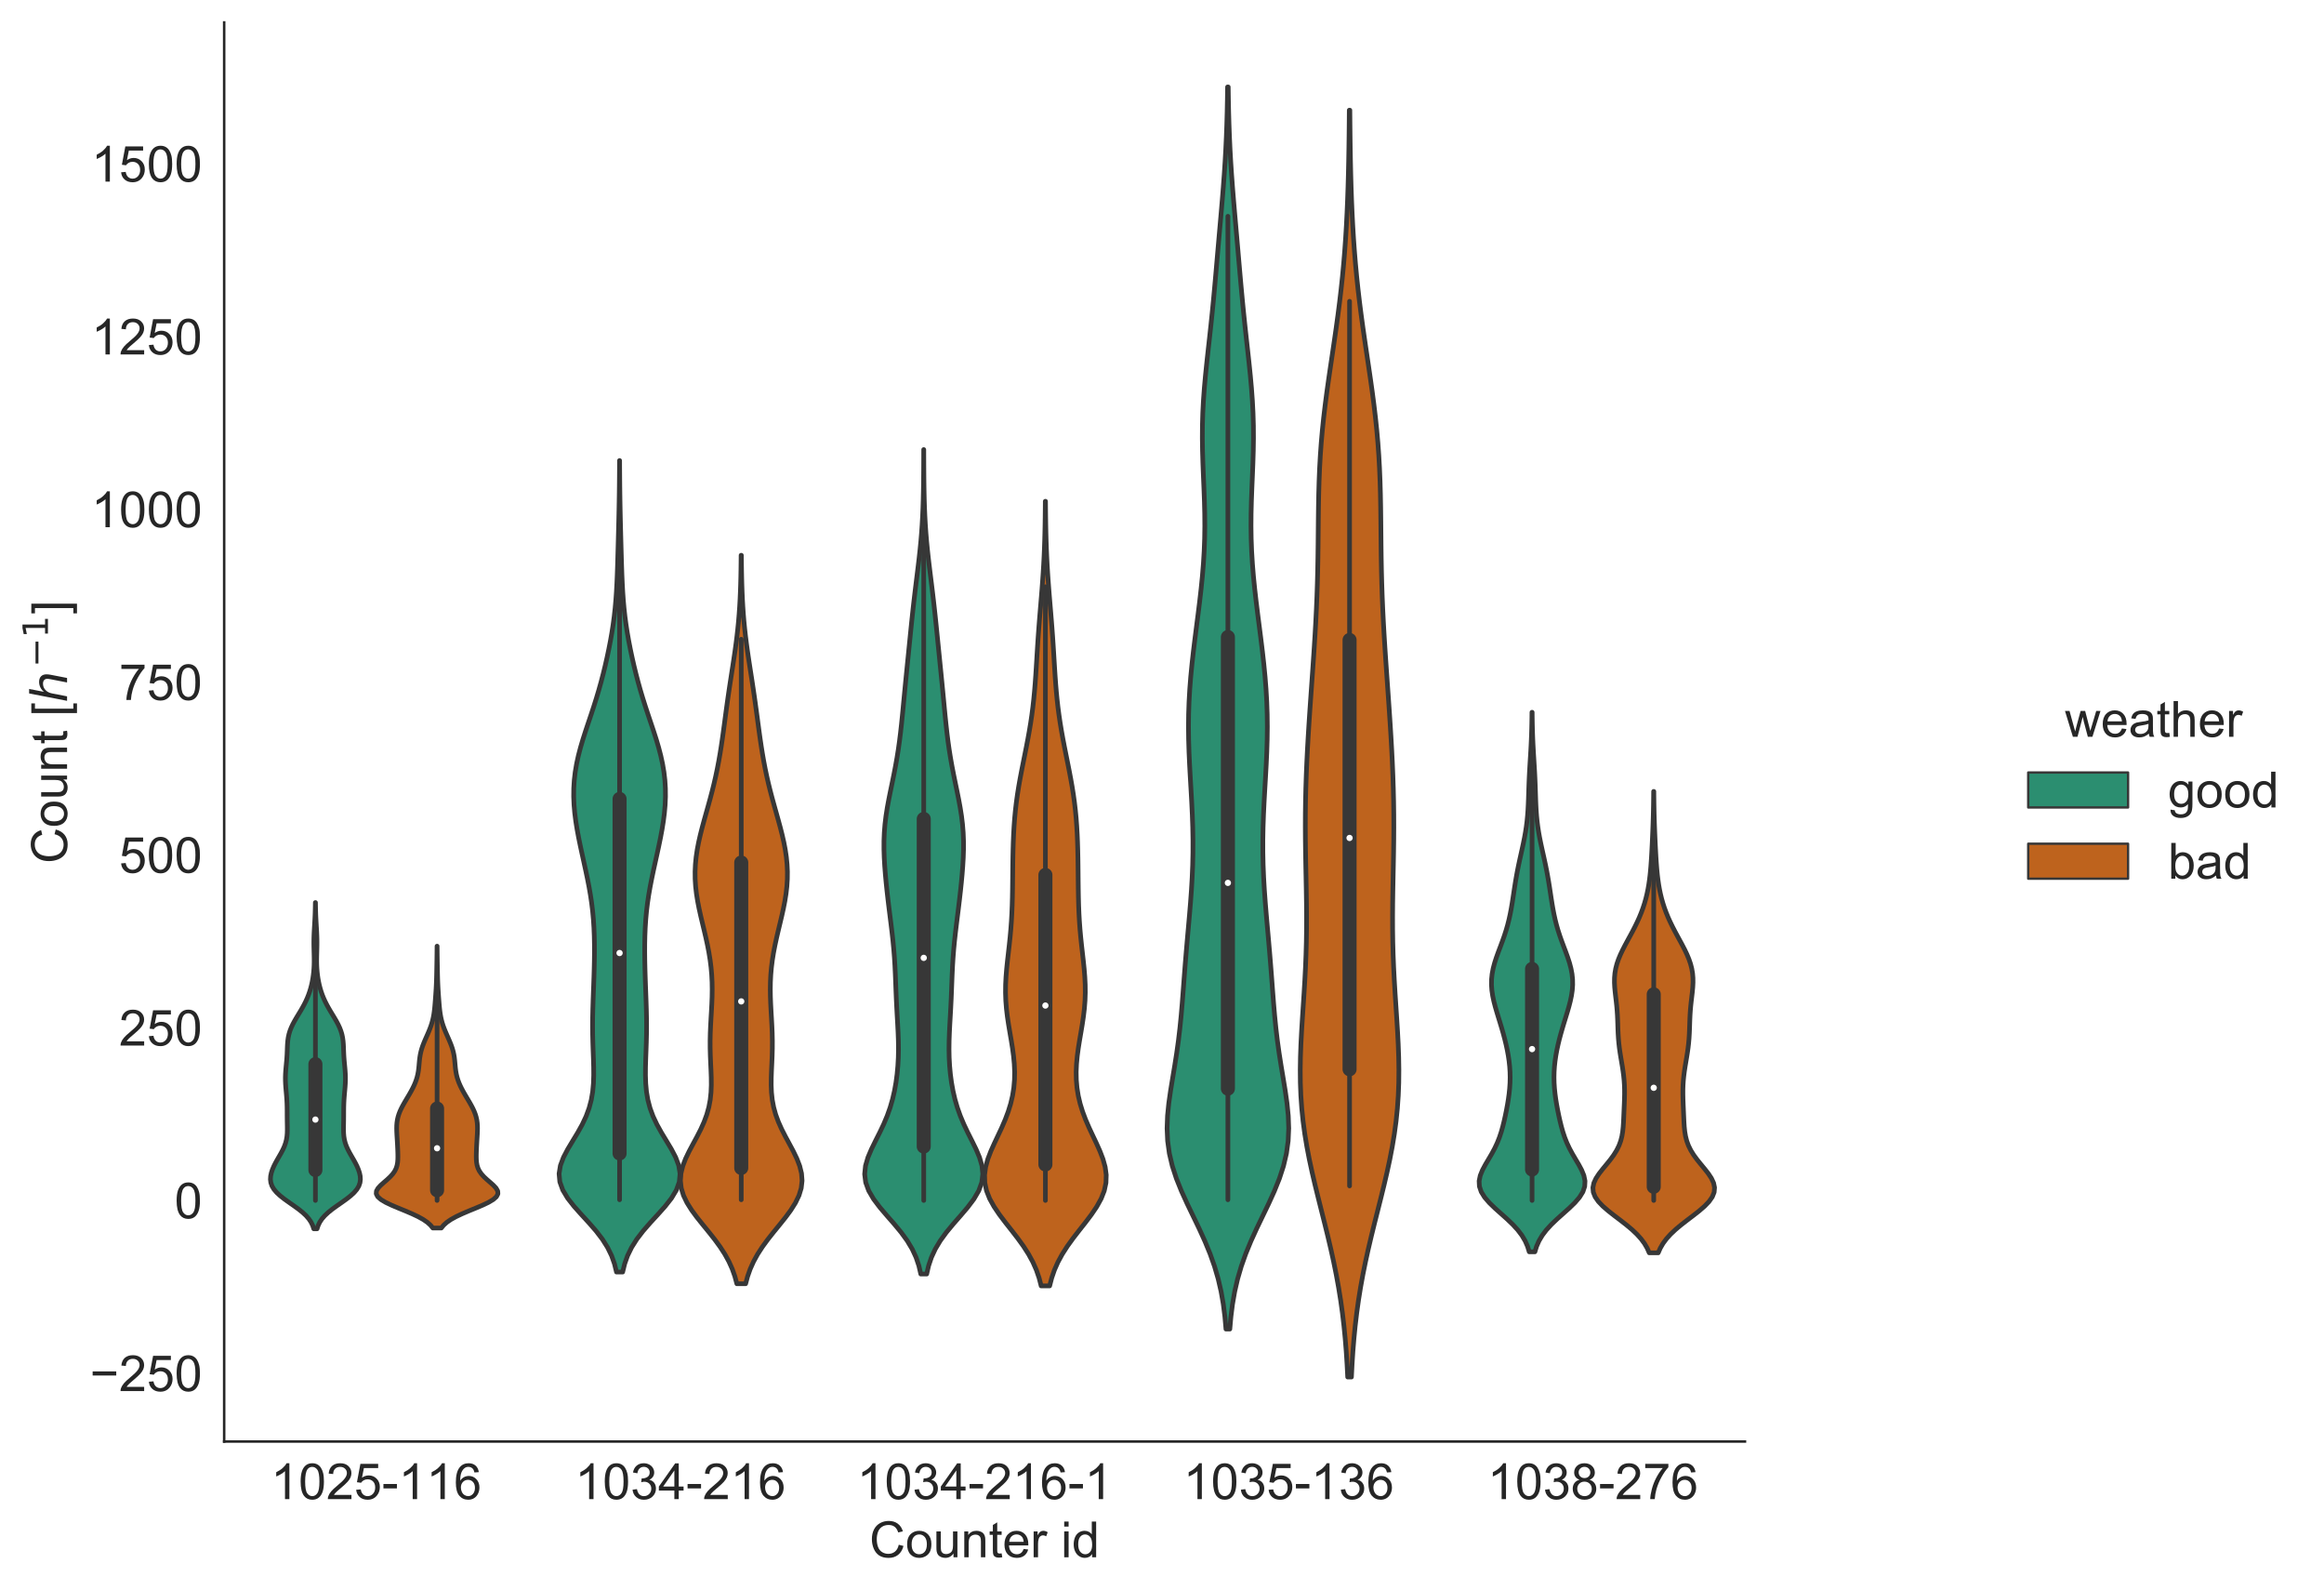 <?xml version="1.0" encoding="utf-8" standalone="no"?>
<!DOCTYPE svg PUBLIC "-//W3C//DTD SVG 1.1//EN"
  "http://www.w3.org/Graphics/SVG/1.1/DTD/svg11.dtd">
<!-- Created with matplotlib (https://matplotlib.org/) -->
<svg height="509.319pt" version="1.1" viewBox="0 0 744.765 509.319" width="744.765pt" xmlns="http://www.w3.org/2000/svg" xmlns:xlink="http://www.w3.org/1999/xlink">
 <defs>
  <style type="text/css">
*{stroke-linecap:butt;stroke-linejoin:round;white-space:pre;}
  </style>
 </defs>
 <g id="figure_1">
  <g id="patch_1">
   <path d="M 0 509.319 
L 744.765 509.319 
L 744.765 0 
L 0 0 
z
" style="fill:#ffffff;"/>
  </g>
  <g id="axes_1">
   <g id="patch_2">
    <path d="M 71.838 461.854 
L 559.207 461.854 
L 559.207 7.2 
L 71.838 7.2 
z
" style="fill:#ffffff;"/>
   </g>
   <g id="matplotlib.axis_1">
    <g id="xtick_1">
     <g id="text_1">
      <!-- 1025-116 -->
      <defs>
       <path d="M 37.25 0 
L 28.469 0 
L 28.469 56 
Q 25.297 52.984 20.141 49.953 
Q 14.984 46.922 10.891 45.406 
L 10.891 53.906 
Q 18.266 57.375 23.781 62.297 
Q 29.297 67.234 31.594 71.875 
L 37.25 71.875 
z
" id="ArialMT-49"/>
       <path d="M 4.156 35.297 
Q 4.156 48 6.766 55.734 
Q 9.375 63.484 14.516 67.672 
Q 19.672 71.875 27.484 71.875 
Q 33.25 71.875 37.594 69.547 
Q 41.938 67.234 44.766 62.859 
Q 47.609 58.5 49.219 52.219 
Q 50.828 45.953 50.828 35.297 
Q 50.828 22.703 48.234 14.969 
Q 45.656 7.234 40.5 3 
Q 35.359 -1.219 27.484 -1.219 
Q 17.141 -1.219 11.234 6.203 
Q 4.156 15.141 4.156 35.297 
z
M 13.188 35.297 
Q 13.188 17.672 17.312 11.828 
Q 21.438 6 27.484 6 
Q 33.547 6 37.672 11.859 
Q 41.797 17.719 41.797 35.297 
Q 41.797 52.984 37.672 58.781 
Q 33.547 64.594 27.391 64.594 
Q 21.344 64.594 17.719 59.469 
Q 13.188 52.938 13.188 35.297 
z
" id="ArialMT-48"/>
       <path d="M 50.344 8.453 
L 50.344 0 
L 3.031 0 
Q 2.938 3.172 4.047 6.109 
Q 5.859 10.938 9.828 15.625 
Q 13.812 20.312 21.344 26.469 
Q 33.016 36.031 37.109 41.625 
Q 41.219 47.219 41.219 52.203 
Q 41.219 57.422 37.469 61 
Q 33.734 64.594 27.734 64.594 
Q 21.391 64.594 17.578 60.781 
Q 13.766 56.984 13.719 50.25 
L 4.688 51.172 
Q 5.609 61.281 11.656 66.578 
Q 17.719 71.875 27.938 71.875 
Q 38.234 71.875 44.234 66.156 
Q 50.25 60.453 50.25 52 
Q 50.25 47.703 48.484 43.547 
Q 46.734 39.406 42.656 34.812 
Q 38.578 30.219 29.109 22.219 
Q 21.188 15.578 18.938 13.203 
Q 16.703 10.844 15.234 8.453 
z
" id="ArialMT-50"/>
       <path d="M 4.156 18.75 
L 13.375 19.531 
Q 14.406 12.797 18.141 9.391 
Q 21.875 6 27.156 6 
Q 33.5 6 37.891 10.781 
Q 42.281 15.578 42.281 23.484 
Q 42.281 31 38.062 35.344 
Q 33.844 39.703 27 39.703 
Q 22.75 39.703 19.328 37.766 
Q 15.922 35.844 13.969 32.766 
L 5.719 33.844 
L 12.641 70.609 
L 48.25 70.609 
L 48.25 62.203 
L 19.672 62.203 
L 15.828 42.969 
Q 22.266 47.469 29.344 47.469 
Q 38.719 47.469 45.156 40.969 
Q 51.609 34.469 51.609 24.266 
Q 51.609 14.547 45.953 7.469 
Q 39.062 -1.219 27.156 -1.219 
Q 17.391 -1.219 11.203 4.25 
Q 5.031 9.719 4.156 18.75 
z
" id="ArialMT-53"/>
       <path d="M 3.172 21.484 
L 3.172 30.328 
L 30.172 30.328 
L 30.172 21.484 
z
" id="ArialMT-45"/>
       <path d="M 49.75 54.047 
L 41.016 53.375 
Q 39.844 58.547 37.703 60.891 
Q 34.125 64.656 28.906 64.656 
Q 24.703 64.656 21.531 62.312 
Q 17.391 59.281 14.984 53.469 
Q 12.594 47.656 12.5 36.922 
Q 15.672 41.75 20.266 44.094 
Q 24.859 46.438 29.891 46.438 
Q 38.672 46.438 44.844 39.969 
Q 51.031 33.5 51.031 23.25 
Q 51.031 16.5 48.125 10.719 
Q 45.219 4.938 40.141 1.859 
Q 35.062 -1.219 28.609 -1.219 
Q 17.625 -1.219 10.688 6.859 
Q 3.766 14.938 3.766 33.5 
Q 3.766 54.25 11.422 63.672 
Q 18.109 71.875 29.438 71.875 
Q 37.891 71.875 43.281 67.141 
Q 48.688 62.406 49.75 54.047 
z
M 13.875 23.188 
Q 13.875 18.656 15.797 14.5 
Q 17.719 10.359 21.188 8.172 
Q 24.656 6 28.469 6 
Q 34.031 6 38.031 10.484 
Q 42.047 14.984 42.047 22.703 
Q 42.047 30.125 38.078 34.391 
Q 34.125 38.672 28.125 38.672 
Q 22.172 38.672 18.016 34.391 
Q 13.875 30.125 13.875 23.188 
z
" id="ArialMT-54"/>
      </defs>
      <g style="fill:#262626;" transform="translate(86.778 480.307)scale(0.16 -0.16)">
       <use xlink:href="#ArialMT-49"/>
       <use x="55.615" xlink:href="#ArialMT-48"/>
       <use x="111.23" xlink:href="#ArialMT-50"/>
       <use x="166.846" xlink:href="#ArialMT-53"/>
       <use x="222.461" xlink:href="#ArialMT-45"/>
       <use x="255.762" xlink:href="#ArialMT-49"/>
       <use x="311.268" xlink:href="#ArialMT-49"/>
       <use x="366.883" xlink:href="#ArialMT-54"/>
      </g>
     </g>
    </g>
    <g id="xtick_2">
     <g id="text_2">
      <!-- 1034-216 -->
      <defs>
       <path d="M 4.203 18.891 
L 12.984 20.062 
Q 14.5 12.594 18.141 9.297 
Q 21.781 6 27 6 
Q 33.203 6 37.469 10.297 
Q 41.75 14.594 41.75 20.953 
Q 41.75 27 37.797 30.922 
Q 33.844 34.859 27.734 34.859 
Q 25.25 34.859 21.531 33.891 
L 22.516 41.609 
Q 23.391 41.5 23.922 41.5 
Q 29.547 41.5 34.031 44.422 
Q 38.531 47.359 38.531 53.469 
Q 38.531 58.297 35.25 61.469 
Q 31.984 64.656 26.812 64.656 
Q 21.688 64.656 18.266 61.422 
Q 14.844 58.203 13.875 51.766 
L 5.078 53.328 
Q 6.688 62.156 12.391 67.016 
Q 18.109 71.875 26.609 71.875 
Q 32.469 71.875 37.391 69.359 
Q 42.328 66.844 44.938 62.5 
Q 47.562 58.156 47.562 53.266 
Q 47.562 48.641 45.062 44.828 
Q 42.578 41.016 37.703 38.766 
Q 44.047 37.312 47.562 32.688 
Q 51.078 28.078 51.078 21.141 
Q 51.078 11.766 44.234 5.25 
Q 37.406 -1.266 26.953 -1.266 
Q 17.531 -1.266 11.297 4.344 
Q 5.078 9.969 4.203 18.891 
z
" id="ArialMT-51"/>
       <path d="M 32.328 0 
L 32.328 17.141 
L 1.266 17.141 
L 1.266 25.203 
L 33.938 71.578 
L 41.109 71.578 
L 41.109 25.203 
L 50.781 25.203 
L 50.781 17.141 
L 41.109 17.141 
L 41.109 0 
z
M 32.328 25.203 
L 32.328 57.469 
L 9.906 25.203 
z
" id="ArialMT-52"/>
      </defs>
      <g style="fill:#262626;" transform="translate(184.243 480.307)scale(0.16 -0.16)">
       <use xlink:href="#ArialMT-49"/>
       <use x="55.615" xlink:href="#ArialMT-48"/>
       <use x="111.23" xlink:href="#ArialMT-51"/>
       <use x="166.846" xlink:href="#ArialMT-52"/>
       <use x="222.461" xlink:href="#ArialMT-45"/>
       <use x="255.762" xlink:href="#ArialMT-50"/>
       <use x="311.377" xlink:href="#ArialMT-49"/>
       <use x="366.992" xlink:href="#ArialMT-54"/>
      </g>
     </g>
    </g>
    <g id="xtick_3">
     <g id="text_3">
      <!-- 1034-216-1 -->
      <g style="fill:#262626;" transform="translate(274.605 480.307)scale(0.16 -0.16)">
       <use xlink:href="#ArialMT-49"/>
       <use x="55.615" xlink:href="#ArialMT-48"/>
       <use x="111.23" xlink:href="#ArialMT-51"/>
       <use x="166.846" xlink:href="#ArialMT-52"/>
       <use x="222.461" xlink:href="#ArialMT-45"/>
       <use x="255.762" xlink:href="#ArialMT-50"/>
       <use x="311.377" xlink:href="#ArialMT-49"/>
       <use x="366.992" xlink:href="#ArialMT-54"/>
       <use x="422.607" xlink:href="#ArialMT-45"/>
       <use x="455.908" xlink:href="#ArialMT-49"/>
      </g>
     </g>
    </g>
    <g id="xtick_4">
     <g id="text_4">
      <!-- 1035-136 -->
      <g style="fill:#262626;" transform="translate(379.191 480.307)scale(0.16 -0.16)">
       <use xlink:href="#ArialMT-49"/>
       <use x="55.615" xlink:href="#ArialMT-48"/>
       <use x="111.23" xlink:href="#ArialMT-51"/>
       <use x="166.846" xlink:href="#ArialMT-53"/>
       <use x="222.461" xlink:href="#ArialMT-45"/>
       <use x="255.762" xlink:href="#ArialMT-49"/>
       <use x="311.377" xlink:href="#ArialMT-51"/>
       <use x="366.992" xlink:href="#ArialMT-54"/>
      </g>
     </g>
    </g>
    <g id="xtick_5">
     <g id="text_5">
      <!-- 1038-276 -->
      <defs>
       <path d="M 17.672 38.812 
Q 12.203 40.828 9.562 44.531 
Q 6.938 48.25 6.938 53.422 
Q 6.938 61.234 12.547 66.547 
Q 18.172 71.875 27.484 71.875 
Q 36.859 71.875 42.578 66.422 
Q 48.297 60.984 48.297 53.172 
Q 48.297 48.188 45.672 44.5 
Q 43.062 40.828 37.75 38.812 
Q 44.344 36.672 47.781 31.875 
Q 51.219 27.094 51.219 20.453 
Q 51.219 11.281 44.719 5.031 
Q 38.234 -1.219 27.641 -1.219 
Q 17.047 -1.219 10.547 5.047 
Q 4.047 11.328 4.047 20.703 
Q 4.047 27.688 7.594 32.391 
Q 11.141 37.109 17.672 38.812 
z
M 15.922 53.719 
Q 15.922 48.641 19.188 45.406 
Q 22.469 42.188 27.688 42.188 
Q 32.766 42.188 36.016 45.375 
Q 39.266 48.578 39.266 53.219 
Q 39.266 58.062 35.906 61.359 
Q 32.562 64.656 27.594 64.656 
Q 22.562 64.656 19.234 61.422 
Q 15.922 58.203 15.922 53.719 
z
M 13.094 20.656 
Q 13.094 16.891 14.875 13.375 
Q 16.656 9.859 20.172 7.922 
Q 23.688 6 27.734 6 
Q 34.031 6 38.125 10.047 
Q 42.234 14.109 42.234 20.359 
Q 42.234 26.703 38.016 30.859 
Q 33.797 35.016 27.438 35.016 
Q 21.234 35.016 17.156 30.906 
Q 13.094 26.812 13.094 20.656 
z
" id="ArialMT-56"/>
       <path d="M 4.734 62.203 
L 4.734 70.656 
L 51.078 70.656 
L 51.078 63.812 
Q 44.234 56.547 37.516 44.484 
Q 30.812 32.422 27.156 19.672 
Q 24.516 10.688 23.781 0 
L 14.75 0 
Q 14.891 8.453 18.062 20.406 
Q 21.234 32.375 27.172 43.484 
Q 33.109 54.594 39.797 62.203 
z
" id="ArialMT-55"/>
      </defs>
      <g style="fill:#262626;" transform="translate(476.665 480.307)scale(0.16 -0.16)">
       <use xlink:href="#ArialMT-49"/>
       <use x="55.615" xlink:href="#ArialMT-48"/>
       <use x="111.23" xlink:href="#ArialMT-51"/>
       <use x="166.846" xlink:href="#ArialMT-56"/>
       <use x="222.461" xlink:href="#ArialMT-45"/>
       <use x="255.762" xlink:href="#ArialMT-50"/>
       <use x="311.377" xlink:href="#ArialMT-55"/>
       <use x="366.992" xlink:href="#ArialMT-54"/>
      </g>
     </g>
    </g>
    <g id="text_6">
     <!-- Counter id -->
     <defs>
      <path d="M 58.797 25.094 
L 68.266 22.703 
Q 65.281 11.031 57.547 4.906 
Q 49.812 -1.219 38.625 -1.219 
Q 27.047 -1.219 19.797 3.484 
Q 12.547 8.203 8.766 17.141 
Q 4.984 26.078 4.984 36.328 
Q 4.984 47.516 9.25 55.828 
Q 13.531 64.156 21.406 68.469 
Q 29.297 72.797 38.766 72.797 
Q 49.516 72.797 56.828 67.328 
Q 64.156 61.859 67.047 51.953 
L 57.719 49.75 
Q 55.219 57.562 50.484 61.125 
Q 45.75 64.703 38.578 64.703 
Q 30.328 64.703 24.781 60.734 
Q 19.234 56.781 16.984 50.109 
Q 14.75 43.453 14.75 36.375 
Q 14.75 27.25 17.406 20.438 
Q 20.062 13.625 25.672 10.25 
Q 31.297 6.891 37.844 6.891 
Q 45.797 6.891 51.312 11.469 
Q 56.844 16.062 58.797 25.094 
z
" id="ArialMT-67"/>
      <path d="M 3.328 25.922 
Q 3.328 40.328 11.328 47.266 
Q 18.016 53.031 27.641 53.031 
Q 38.328 53.031 45.109 46.016 
Q 51.906 39.016 51.906 26.656 
Q 51.906 16.656 48.906 10.906 
Q 45.906 5.172 40.156 2 
Q 34.422 -1.172 27.641 -1.172 
Q 16.75 -1.172 10.031 5.812 
Q 3.328 12.797 3.328 25.922 
z
M 12.359 25.922 
Q 12.359 15.969 16.703 11.016 
Q 21.047 6.062 27.641 6.062 
Q 34.188 6.062 38.531 11.031 
Q 42.875 16.016 42.875 26.219 
Q 42.875 35.844 38.5 40.797 
Q 34.125 45.75 27.641 45.75 
Q 21.047 45.75 16.703 40.812 
Q 12.359 35.891 12.359 25.922 
z
" id="ArialMT-111"/>
      <path d="M 40.578 0 
L 40.578 7.625 
Q 34.516 -1.172 24.125 -1.172 
Q 19.531 -1.172 15.547 0.578 
Q 11.578 2.344 9.641 5 
Q 7.719 7.672 6.938 11.531 
Q 6.391 14.109 6.391 19.734 
L 6.391 51.859 
L 15.188 51.859 
L 15.188 23.094 
Q 15.188 16.219 15.719 13.812 
Q 16.547 10.359 19.234 8.375 
Q 21.922 6.391 25.875 6.391 
Q 29.828 6.391 33.297 8.422 
Q 36.766 10.453 38.203 13.938 
Q 39.656 17.438 39.656 24.078 
L 39.656 51.859 
L 48.438 51.859 
L 48.438 0 
z
" id="ArialMT-117"/>
      <path d="M 6.594 0 
L 6.594 51.859 
L 14.5 51.859 
L 14.5 44.484 
Q 20.219 53.031 31 53.031 
Q 35.688 53.031 39.625 51.344 
Q 43.562 49.656 45.516 46.922 
Q 47.469 44.188 48.25 40.438 
Q 48.734 37.984 48.734 31.891 
L 48.734 0 
L 39.938 0 
L 39.938 31.547 
Q 39.938 36.922 38.906 39.578 
Q 37.891 42.234 35.281 43.812 
Q 32.672 45.406 29.156 45.406 
Q 23.531 45.406 19.453 41.844 
Q 15.375 38.281 15.375 28.328 
L 15.375 0 
z
" id="ArialMT-110"/>
      <path d="M 25.781 7.859 
L 27.047 0.094 
Q 23.344 -0.688 20.406 -0.688 
Q 15.625 -0.688 12.984 0.828 
Q 10.359 2.344 9.281 4.812 
Q 8.203 7.281 8.203 15.188 
L 8.203 45.016 
L 1.766 45.016 
L 1.766 51.859 
L 8.203 51.859 
L 8.203 64.703 
L 16.938 69.969 
L 16.938 51.859 
L 25.781 51.859 
L 25.781 45.016 
L 16.938 45.016 
L 16.938 14.703 
Q 16.938 10.938 17.406 9.859 
Q 17.875 8.797 18.922 8.156 
Q 19.969 7.516 21.922 7.516 
Q 23.391 7.516 25.781 7.859 
z
" id="ArialMT-116"/>
      <path d="M 42.094 16.703 
L 51.172 15.578 
Q 49.031 7.625 43.219 3.219 
Q 37.406 -1.172 28.375 -1.172 
Q 17 -1.172 10.328 5.828 
Q 3.656 12.844 3.656 25.484 
Q 3.656 38.578 10.391 45.797 
Q 17.141 53.031 27.875 53.031 
Q 38.281 53.031 44.875 45.953 
Q 51.469 38.875 51.469 26.031 
Q 51.469 25.25 51.422 23.688 
L 12.75 23.688 
Q 13.234 15.141 17.578 10.594 
Q 21.922 6.062 28.422 6.062 
Q 33.25 6.062 36.672 8.594 
Q 40.094 11.141 42.094 16.703 
z
M 13.234 30.906 
L 42.188 30.906 
Q 41.609 37.453 38.875 40.719 
Q 34.672 45.797 27.984 45.797 
Q 21.922 45.797 17.797 41.75 
Q 13.672 37.703 13.234 30.906 
z
" id="ArialMT-101"/>
      <path d="M 6.5 0 
L 6.5 51.859 
L 14.406 51.859 
L 14.406 44 
Q 17.438 49.516 20 51.266 
Q 22.562 53.031 25.641 53.031 
Q 30.078 53.031 34.672 50.203 
L 31.641 42.047 
Q 28.422 43.953 25.203 43.953 
Q 22.312 43.953 20.016 42.219 
Q 17.719 40.484 16.75 37.406 
Q 15.281 32.719 15.281 27.156 
L 15.281 0 
z
" id="ArialMT-114"/>
      <path id="ArialMT-32"/>
      <path d="M 6.641 61.469 
L 6.641 71.578 
L 15.438 71.578 
L 15.438 61.469 
z
M 6.641 0 
L 6.641 51.859 
L 15.438 51.859 
L 15.438 0 
z
" id="ArialMT-105"/>
      <path d="M 40.234 0 
L 40.234 6.547 
Q 35.297 -1.172 25.734 -1.172 
Q 19.531 -1.172 14.328 2.25 
Q 9.125 5.672 6.266 11.797 
Q 3.422 17.922 3.422 25.875 
Q 3.422 33.641 6 39.969 
Q 8.594 46.297 13.766 49.656 
Q 18.953 53.031 25.344 53.031 
Q 30.031 53.031 33.688 51.047 
Q 37.359 49.078 39.656 45.906 
L 39.656 71.578 
L 48.391 71.578 
L 48.391 0 
z
M 12.453 25.875 
Q 12.453 15.922 16.641 10.984 
Q 20.844 6.062 26.562 6.062 
Q 32.328 6.062 36.344 10.766 
Q 40.375 15.484 40.375 25.141 
Q 40.375 35.797 36.266 40.766 
Q 32.172 45.75 26.172 45.75 
Q 20.312 45.75 16.375 40.969 
Q 12.453 36.188 12.453 25.875 
z
" id="ArialMT-100"/>
     </defs>
     <g style="fill:#262626;" transform="translate(278.615 498.939)scale(0.16 -0.16)">
      <use xlink:href="#ArialMT-67"/>
      <use x="72.217" xlink:href="#ArialMT-111"/>
      <use x="127.832" xlink:href="#ArialMT-117"/>
      <use x="183.447" xlink:href="#ArialMT-110"/>
      <use x="239.062" xlink:href="#ArialMT-116"/>
      <use x="266.846" xlink:href="#ArialMT-101"/>
      <use x="322.461" xlink:href="#ArialMT-114"/>
      <use x="355.762" xlink:href="#ArialMT-32"/>
      <use x="383.545" xlink:href="#ArialMT-105"/>
      <use x="405.762" xlink:href="#ArialMT-100"/>
     </g>
    </g>
   </g>
   <g id="matplotlib.axis_2">
    <g id="ytick_1">
     <g id="text_7">
      <!-- −250 -->
      <defs>
       <path d="M 52.828 31.203 
L 5.562 31.203 
L 5.562 39.406 
L 52.828 39.406 
z
" id="ArialMT-8722"/>
      </defs>
      <g style="fill:#262626;" transform="translate(28.8 445.691)scale(0.16 -0.16)">
       <use xlink:href="#ArialMT-8722"/>
       <use x="58.398" xlink:href="#ArialMT-50"/>
       <use x="114.014" xlink:href="#ArialMT-53"/>
       <use x="169.629" xlink:href="#ArialMT-48"/>
      </g>
     </g>
    </g>
    <g id="ytick_2">
     <g id="text_8">
      <!-- 0 -->
      <g style="fill:#262626;" transform="translate(55.94 390.335)scale(0.16 -0.16)">
       <use xlink:href="#ArialMT-48"/>
      </g>
     </g>
    </g>
    <g id="ytick_3">
     <g id="text_9">
      <!-- 250 -->
      <g style="fill:#262626;" transform="translate(38.145 334.979)scale(0.16 -0.16)">
       <use xlink:href="#ArialMT-50"/>
       <use x="55.615" xlink:href="#ArialMT-53"/>
       <use x="111.23" xlink:href="#ArialMT-48"/>
      </g>
     </g>
    </g>
    <g id="ytick_4">
     <g id="text_10">
      <!-- 500 -->
      <g style="fill:#262626;" transform="translate(38.145 279.623)scale(0.16 -0.16)">
       <use xlink:href="#ArialMT-53"/>
       <use x="55.615" xlink:href="#ArialMT-48"/>
       <use x="111.23" xlink:href="#ArialMT-48"/>
      </g>
     </g>
    </g>
    <g id="ytick_5">
     <g id="text_11">
      <!-- 750 -->
      <g style="fill:#262626;" transform="translate(38.145 224.266)scale(0.16 -0.16)">
       <use xlink:href="#ArialMT-55"/>
       <use x="55.615" xlink:href="#ArialMT-53"/>
       <use x="111.23" xlink:href="#ArialMT-48"/>
      </g>
     </g>
    </g>
    <g id="ytick_6">
     <g id="text_12">
      <!-- 1000 -->
      <g style="fill:#262626;" transform="translate(29.247 168.91)scale(0.16 -0.16)">
       <use xlink:href="#ArialMT-49"/>
       <use x="55.615" xlink:href="#ArialMT-48"/>
       <use x="111.23" xlink:href="#ArialMT-48"/>
       <use x="166.846" xlink:href="#ArialMT-48"/>
      </g>
     </g>
    </g>
    <g id="ytick_7">
     <g id="text_13">
      <!-- 1250 -->
      <g style="fill:#262626;" transform="translate(29.247 113.554)scale(0.16 -0.16)">
       <use xlink:href="#ArialMT-49"/>
       <use x="55.615" xlink:href="#ArialMT-50"/>
       <use x="111.23" xlink:href="#ArialMT-53"/>
       <use x="166.846" xlink:href="#ArialMT-48"/>
      </g>
     </g>
    </g>
    <g id="ytick_8">
     <g id="text_14">
      <!-- 1500 -->
      <g style="fill:#262626;" transform="translate(29.247 58.198)scale(0.16 -0.16)">
       <use xlink:href="#ArialMT-49"/>
       <use x="55.615" xlink:href="#ArialMT-53"/>
       <use x="111.23" xlink:href="#ArialMT-48"/>
       <use x="166.846" xlink:href="#ArialMT-48"/>
      </g>
     </g>
    </g>
    <g id="text_15">
     <!-- Count [$h^{-1}$] -->
     <defs>
      <path d="M 6.781 -19.875 
L 6.781 71.578 
L 26.172 71.578 
L 26.172 64.312 
L 15.578 64.312 
L 15.578 -12.594 
L 26.172 -12.594 
L 26.172 -19.875 
z
" id="ArialMT-91"/>
      <path d="M 55.719 33.016 
L 49.312 0 
L 40.281 0 
L 46.688 32.672 
Q 47.125 34.969 47.359 36.719 
Q 47.609 38.484 47.609 39.5 
Q 47.609 43.609 45.016 45.891 
Q 42.438 48.188 37.797 48.188 
Q 30.562 48.188 25.266 43.297 
Q 19.969 38.422 18.406 30.328 
L 12.5 0 
L 3.516 0 
L 18.312 75.984 
L 27.297 75.984 
L 21.484 46.094 
Q 24.906 50.688 30.219 53.344 
Q 35.547 56 41.406 56 
Q 48.641 56 52.609 52.094 
Q 56.594 48.188 56.594 41.109 
Q 56.594 39.359 56.375 37.359 
Q 56.156 35.359 55.719 33.016 
z
" id="DejaVuSans-Oblique-104"/>
      <path d="M 10.594 35.5 
L 73.188 35.5 
L 73.188 27.203 
L 10.594 27.203 
z
" id="DejaVuSans-8722"/>
      <path d="M 12.406 8.297 
L 28.516 8.297 
L 28.516 63.922 
L 10.984 60.406 
L 10.984 69.391 
L 28.422 72.906 
L 38.281 72.906 
L 38.281 8.297 
L 54.391 8.297 
L 54.391 0 
L 12.406 0 
z
" id="DejaVuSans-49"/>
      <path d="M 21.297 -19.875 
L 1.906 -19.875 
L 1.906 -12.594 
L 12.5 -12.594 
L 12.5 64.312 
L 1.906 64.312 
L 1.906 71.578 
L 21.297 71.578 
z
" id="ArialMT-93"/>
     </defs>
     <g style="fill:#262626;" transform="translate(21.6 276.687)rotate(-90)scale(0.16 -0.16)">
      <use transform="translate(0 0.684)" xlink:href="#ArialMT-67"/>
      <use transform="translate(72.217 0.684)" xlink:href="#ArialMT-111"/>
      <use transform="translate(127.832 0.684)" xlink:href="#ArialMT-117"/>
      <use transform="translate(183.447 0.684)" xlink:href="#ArialMT-110"/>
      <use transform="translate(239.062 0.684)" xlink:href="#ArialMT-116"/>
      <use transform="translate(266.846 0.684)" xlink:href="#ArialMT-32"/>
      <use transform="translate(294.629 0.684)" xlink:href="#ArialMT-91"/>
      <use transform="translate(322.412 0.684)" xlink:href="#DejaVuSans-Oblique-104"/>
      <use transform="translate(393.239 38.966)scale(0.7)" xlink:href="#DejaVuSans-8722"/>
      <use transform="translate(451.891 38.966)scale(0.7)" xlink:href="#DejaVuSans-49"/>
      <use transform="translate(499.162 0.684)" xlink:href="#ArialMT-93"/>
     </g>
    </g>
   </g>
   <g id="PolyCollection_1">
    <defs>
     <path d="M 101.61 -115.627 
L 100.549 -115.627 
L 100.201 -116.683 
L 99.693 -117.739 
L 98.989 -118.794 
L 98.07 -119.85 
L 96.934 -120.906 
L 95.608 -121.962 
L 94.147 -123.017 
L 92.632 -124.073 
L 91.155 -125.129 
L 89.808 -126.185 
L 88.665 -127.241 
L 87.774 -128.296 
L 87.153 -129.352 
L 86.793 -130.408 
L 86.664 -131.464 
L 86.73 -132.519 
L 86.954 -133.575 
L 87.305 -134.631 
L 87.758 -135.687 
L 88.288 -136.743 
L 88.873 -137.798 
L 89.483 -138.854 
L 90.084 -139.91 
L 90.641 -140.966 
L 91.121 -142.021 
L 91.504 -143.077 
L 91.78 -144.133 
L 91.955 -145.189 
L 92.045 -146.245 
L 92.074 -147.3 
L 92.069 -148.356 
L 92.05 -149.412 
L 92.033 -150.468 
L 92.023 -151.523 
L 92.02 -152.579 
L 92.017 -153.635 
L 92.004 -154.691 
L 91.975 -155.747 
L 91.924 -156.802 
L 91.852 -157.858 
L 91.763 -158.914 
L 91.668 -159.97 
L 91.578 -161.025 
L 91.507 -162.081 
L 91.466 -163.137 
L 91.461 -164.193 
L 91.494 -165.249 
L 91.562 -166.304 
L 91.653 -167.36 
L 91.755 -168.416 
L 91.853 -169.472 
L 91.935 -170.527 
L 91.996 -171.583 
L 92.039 -172.639 
L 92.076 -173.695 
L 92.127 -174.751 
L 92.213 -175.806 
L 92.359 -176.862 
L 92.583 -177.918 
L 92.897 -178.974 
L 93.303 -180.029 
L 93.794 -181.085 
L 94.357 -182.141 
L 94.968 -183.197 
L 95.606 -184.253 
L 96.245 -185.308 
L 96.863 -186.364 
L 97.445 -187.42 
L 97.977 -188.476 
L 98.456 -189.531 
L 98.878 -190.587 
L 99.246 -191.643 
L 99.564 -192.699 
L 99.836 -193.755 
L 100.065 -194.81 
L 100.256 -195.866 
L 100.408 -196.922 
L 100.526 -197.978 
L 100.609 -199.033 
L 100.66 -200.089 
L 100.682 -201.145 
L 100.681 -202.201 
L 100.662 -203.257 
L 100.635 -204.312 
L 100.608 -205.368 
L 100.588 -206.424 
L 100.582 -207.48 
L 100.593 -208.535 
L 100.623 -209.591 
L 100.669 -210.647 
L 100.726 -211.703 
L 100.789 -212.759 
L 100.851 -213.814 
L 100.909 -214.87 
L 100.957 -215.926 
L 100.996 -216.982 
L 101.025 -218.037 
L 101.046 -219.093 
L 101.06 -220.149 
L 101.1 -220.149 
L 101.1 -220.149 
L 101.113 -219.093 
L 101.134 -218.037 
L 101.163 -216.982 
L 101.202 -215.926 
L 101.251 -214.87 
L 101.308 -213.814 
L 101.37 -212.759 
L 101.433 -211.703 
L 101.49 -210.647 
L 101.536 -209.591 
L 101.566 -208.535 
L 101.578 -207.48 
L 101.572 -206.424 
L 101.552 -205.368 
L 101.524 -204.312 
L 101.497 -203.257 
L 101.479 -202.201 
L 101.477 -201.145 
L 101.5 -200.089 
L 101.551 -199.033 
L 101.634 -197.978 
L 101.751 -196.922 
L 101.904 -195.866 
L 102.094 -194.81 
L 102.323 -193.755 
L 102.595 -192.699 
L 102.913 -191.643 
L 103.281 -190.587 
L 103.704 -189.531 
L 104.182 -188.476 
L 104.715 -187.42 
L 105.296 -186.364 
L 105.915 -185.308 
L 106.553 -184.253 
L 107.191 -183.197 
L 107.803 -182.141 
L 108.365 -181.085 
L 108.857 -180.029 
L 109.263 -178.974 
L 109.576 -177.918 
L 109.8 -176.862 
L 109.946 -175.806 
L 110.033 -174.751 
L 110.083 -173.695 
L 110.12 -172.639 
L 110.164 -171.583 
L 110.225 -170.527 
L 110.307 -169.472 
L 110.404 -168.416 
L 110.506 -167.36 
L 110.597 -166.304 
L 110.665 -165.249 
L 110.698 -164.193 
L 110.694 -163.137 
L 110.652 -162.081 
L 110.581 -161.025 
L 110.492 -159.97 
L 110.396 -158.914 
L 110.308 -157.858 
L 110.235 -156.802 
L 110.184 -155.747 
L 110.155 -154.691 
L 110.143 -153.635 
L 110.139 -152.579 
L 110.136 -151.523 
L 110.126 -150.468 
L 110.109 -149.412 
L 110.09 -148.356 
L 110.085 -147.3 
L 110.115 -146.245 
L 110.205 -145.189 
L 110.379 -144.133 
L 110.655 -143.077 
L 111.038 -142.021 
L 111.519 -140.966 
L 112.075 -139.91 
L 112.676 -138.854 
L 113.286 -137.798 
L 113.871 -136.743 
L 114.402 -135.687 
L 114.854 -134.631 
L 115.205 -133.575 
L 115.429 -132.519 
L 115.495 -131.464 
L 115.367 -130.408 
L 115.006 -129.352 
L 114.386 -128.296 
L 113.495 -127.241 
L 112.351 -126.185 
L 111.004 -125.129 
L 109.527 -124.073 
L 108.012 -123.017 
L 106.552 -121.962 
L 105.225 -120.906 
L 104.089 -119.85 
L 103.17 -118.794 
L 102.467 -117.739 
L 101.958 -116.683 
L 101.61 -115.627 
z
" id="md86f00bc30" style="stroke:#373737;stroke-width:1.5;"/>
    </defs>
    <g clip-path="url(#p51a238dfce)">
     <use style="fill:#2b8e70;stroke:#373737;stroke-width:1.5;" x="0" xlink:href="#md86f00bc30" y="509.319"/>
    </g>
   </g>
   <g id="PolyCollection_2">
    <defs>
     <path d="M 141.428 -115.872 
L 138.71 -115.872 
L 137.969 -116.784 
L 136.951 -117.696 
L 135.624 -118.608 
L 133.978 -119.52 
L 132.046 -120.432 
L 129.907 -121.345 
L 127.68 -122.257 
L 125.523 -123.169 
L 123.603 -124.081 
L 122.074 -124.993 
L 121.047 -125.905 
L 120.574 -126.818 
L 120.637 -127.73 
L 121.154 -128.642 
L 121.995 -129.554 
L 123.015 -130.466 
L 124.07 -131.378 
L 125.046 -132.291 
L 125.869 -133.203 
L 126.505 -134.115 
L 126.955 -135.027 
L 127.244 -135.939 
L 127.409 -136.851 
L 127.487 -137.764 
L 127.51 -138.676 
L 127.5 -139.588 
L 127.473 -140.5 
L 127.436 -141.412 
L 127.392 -142.324 
L 127.341 -143.237 
L 127.287 -144.149 
L 127.23 -145.061 
L 127.176 -145.973 
L 127.135 -146.885 
L 127.117 -147.797 
L 127.136 -148.71 
L 127.206 -149.622 
L 127.339 -150.534 
L 127.544 -151.446 
L 127.825 -152.358 
L 128.179 -153.27 
L 128.6 -154.183 
L 129.075 -155.095 
L 129.588 -156.007 
L 130.124 -156.919 
L 130.667 -157.831 
L 131.204 -158.743 
L 131.721 -159.656 
L 132.207 -160.568 
L 132.653 -161.48 
L 133.049 -162.392 
L 133.39 -163.304 
L 133.67 -164.216 
L 133.89 -165.129 
L 134.056 -166.041 
L 134.177 -166.953 
L 134.268 -167.865 
L 134.347 -168.777 
L 134.434 -169.689 
L 134.547 -170.602 
L 134.7 -171.514 
L 134.902 -172.426 
L 135.158 -173.338 
L 135.465 -174.25 
L 135.816 -175.162 
L 136.199 -176.075 
L 136.601 -176.987 
L 137.006 -177.899 
L 137.399 -178.811 
L 137.769 -179.723 
L 138.105 -180.635 
L 138.399 -181.548 
L 138.649 -182.46 
L 138.856 -183.372 
L 139.022 -184.284 
L 139.154 -185.196 
L 139.261 -186.108 
L 139.35 -187.021 
L 139.428 -187.933 
L 139.499 -188.845 
L 139.568 -189.757 
L 139.633 -190.669 
L 139.694 -191.581 
L 139.75 -192.494 
L 139.798 -193.406 
L 139.84 -194.318 
L 139.873 -195.23 
L 139.9 -196.142 
L 139.922 -197.054 
L 139.941 -197.967 
L 139.958 -198.879 
L 139.975 -199.791 
L 139.99 -200.703 
L 140.005 -201.615 
L 140.019 -202.527 
L 140.031 -203.44 
L 140.041 -204.352 
L 140.05 -205.264 
L 140.056 -206.176 
L 140.082 -206.176 
L 140.082 -206.176 
L 140.089 -205.264 
L 140.097 -204.352 
L 140.108 -203.44 
L 140.12 -202.527 
L 140.134 -201.615 
L 140.148 -200.703 
L 140.164 -199.791 
L 140.18 -198.879 
L 140.197 -197.967 
L 140.216 -197.054 
L 140.238 -196.142 
L 140.265 -195.23 
L 140.299 -194.318 
L 140.34 -193.406 
L 140.389 -192.494 
L 140.445 -191.581 
L 140.506 -190.669 
L 140.571 -189.757 
L 140.639 -188.845 
L 140.711 -187.933 
L 140.788 -187.021 
L 140.877 -186.108 
L 140.984 -185.196 
L 141.117 -184.284 
L 141.283 -183.372 
L 141.489 -182.46 
L 141.739 -181.548 
L 142.034 -180.635 
L 142.37 -179.723 
L 142.739 -178.811 
L 143.133 -177.899 
L 143.538 -176.987 
L 143.939 -176.075 
L 144.322 -175.162 
L 144.673 -174.25 
L 144.98 -173.338 
L 145.236 -172.426 
L 145.439 -171.514 
L 145.592 -170.602 
L 145.704 -169.689 
L 145.791 -168.777 
L 145.87 -167.865 
L 145.962 -166.953 
L 146.083 -166.041 
L 146.248 -165.129 
L 146.469 -164.216 
L 146.749 -163.304 
L 147.089 -162.392 
L 147.486 -161.48 
L 147.931 -160.568 
L 148.418 -159.656 
L 148.935 -158.743 
L 149.471 -157.831 
L 150.015 -156.919 
L 150.551 -156.007 
L 151.064 -155.095 
L 151.539 -154.183 
L 151.959 -153.27 
L 152.314 -152.358 
L 152.595 -151.446 
L 152.8 -150.534 
L 152.933 -149.622 
L 153.002 -148.71 
L 153.021 -147.797 
L 153.003 -146.885 
L 152.962 -145.973 
L 152.909 -145.061 
L 152.852 -144.149 
L 152.797 -143.237 
L 152.747 -142.324 
L 152.702 -141.412 
L 152.665 -140.5 
L 152.638 -139.588 
L 152.629 -138.676 
L 152.652 -137.764 
L 152.73 -136.851 
L 152.895 -135.939 
L 153.184 -135.027 
L 153.634 -134.115 
L 154.269 -133.203 
L 155.092 -132.291 
L 156.069 -131.378 
L 157.124 -130.466 
L 158.143 -129.554 
L 158.985 -128.642 
L 159.501 -127.73 
L 159.564 -126.818 
L 159.091 -125.905 
L 158.065 -124.993 
L 156.535 -124.081 
L 154.615 -123.169 
L 152.458 -122.257 
L 150.232 -121.345 
L 148.092 -120.432 
L 146.161 -119.52 
L 144.515 -118.608 
L 143.187 -117.696 
L 142.17 -116.784 
L 141.428 -115.872 
z
" id="m2757558787" style="stroke:#373737;stroke-width:1.5;"/>
    </defs>
    <g clip-path="url(#p51a238dfce)">
     <use style="fill:#be631d;stroke:#373737;stroke-width:1.5;" x="0" xlink:href="#m2757558787" y="509.319"/>
    </g>
   </g>
   <g id="PolyCollection_3">
    <defs>
     <path d="M 199.543 -101.774 
L 197.564 -101.774 
L 196.921 -104.4 
L 195.986 -107.026 
L 194.703 -109.652 
L 193.045 -112.279 
L 191.033 -114.905 
L 188.747 -117.531 
L 186.334 -120.157 
L 183.987 -122.783 
L 181.925 -125.409 
L 180.35 -128.036 
L 179.408 -130.662 
L 179.167 -133.288 
L 179.596 -135.914 
L 180.585 -138.54 
L 181.963 -141.166 
L 183.538 -143.793 
L 185.128 -146.419 
L 186.589 -149.045 
L 187.825 -151.671 
L 188.791 -154.297 
L 189.485 -156.923 
L 189.932 -159.55 
L 190.175 -162.176 
L 190.263 -164.802 
L 190.247 -167.428 
L 190.172 -170.054 
L 190.074 -172.68 
L 189.984 -175.307 
L 189.922 -177.933 
L 189.899 -180.559 
L 189.917 -183.185 
L 189.972 -185.811 
L 190.053 -188.437 
L 190.148 -191.064 
L 190.247 -193.69 
L 190.339 -196.316 
L 190.416 -198.942 
L 190.472 -201.568 
L 190.5 -204.194 
L 190.492 -206.821 
L 190.441 -209.447 
L 190.335 -212.073 
L 190.165 -214.699 
L 189.923 -217.325 
L 189.607 -219.951 
L 189.217 -222.578 
L 188.76 -225.204 
L 188.247 -227.83 
L 187.695 -230.456 
L 187.119 -233.082 
L 186.538 -235.708 
L 185.968 -238.334 
L 185.429 -240.961 
L 184.939 -243.587 
L 184.517 -246.213 
L 184.182 -248.839 
L 183.952 -251.465 
L 183.842 -254.091 
L 183.866 -256.718 
L 184.029 -259.344 
L 184.335 -261.97 
L 184.78 -264.596 
L 185.353 -267.222 
L 186.04 -269.848 
L 186.817 -272.475 
L 187.658 -275.101 
L 188.535 -277.727 
L 189.419 -280.353 
L 190.285 -282.979 
L 191.116 -285.605 
L 191.9 -288.232 
L 192.634 -290.858 
L 193.319 -293.484 
L 193.958 -296.11 
L 194.555 -298.736 
L 195.11 -301.362 
L 195.621 -303.989 
L 196.083 -306.615 
L 196.49 -309.241 
L 196.839 -311.867 
L 197.128 -314.493 
L 197.361 -317.119 
L 197.544 -319.746 
L 197.686 -322.372 
L 197.798 -324.998 
L 197.89 -327.624 
L 197.969 -330.25 
L 198.042 -332.876 
L 198.113 -335.503 
L 198.182 -338.129 
L 198.248 -340.755 
L 198.311 -343.381 
L 198.367 -346.007 
L 198.415 -348.633 
L 198.455 -351.26 
L 198.486 -353.886 
L 198.509 -356.512 
L 198.526 -359.138 
L 198.537 -361.764 
L 198.57 -361.764 
L 198.57 -361.764 
L 198.581 -359.138 
L 198.598 -356.512 
L 198.621 -353.886 
L 198.652 -351.26 
L 198.692 -348.633 
L 198.74 -346.007 
L 198.796 -343.381 
L 198.859 -340.755 
L 198.925 -338.129 
L 198.994 -335.503 
L 199.065 -332.876 
L 199.138 -330.25 
L 199.218 -327.624 
L 199.309 -324.998 
L 199.421 -322.372 
L 199.563 -319.746 
L 199.746 -317.119 
L 199.979 -314.493 
L 200.268 -311.867 
L 200.617 -309.241 
L 201.024 -306.615 
L 201.486 -303.989 
L 201.997 -301.362 
L 202.552 -298.736 
L 203.149 -296.11 
L 203.789 -293.484 
L 204.473 -290.858 
L 205.207 -288.232 
L 205.991 -285.605 
L 206.822 -282.979 
L 207.688 -280.353 
L 208.572 -277.727 
L 209.449 -275.101 
L 210.29 -272.475 
L 211.067 -269.848 
L 211.754 -267.222 
L 212.327 -264.596 
L 212.772 -261.97 
L 213.078 -259.344 
L 213.242 -256.718 
L 213.265 -254.091 
L 213.155 -251.465 
L 212.925 -248.839 
L 212.59 -246.213 
L 212.168 -243.587 
L 211.678 -240.961 
L 211.139 -238.334 
L 210.57 -235.708 
L 209.988 -233.082 
L 209.412 -230.456 
L 208.86 -227.83 
L 208.348 -225.204 
L 207.891 -222.578 
L 207.5 -219.951 
L 207.184 -217.325 
L 206.943 -214.699 
L 206.773 -212.073 
L 206.667 -209.447 
L 206.615 -206.821 
L 206.607 -204.194 
L 206.635 -201.568 
L 206.691 -198.942 
L 206.769 -196.316 
L 206.861 -193.69 
L 206.959 -191.064 
L 207.054 -188.437 
L 207.135 -185.811 
L 207.19 -183.185 
L 207.208 -180.559 
L 207.185 -177.933 
L 207.124 -175.307 
L 207.033 -172.68 
L 206.936 -170.054 
L 206.86 -167.428 
L 206.844 -164.802 
L 206.933 -162.176 
L 207.176 -159.55 
L 207.622 -156.923 
L 208.316 -154.297 
L 209.282 -151.671 
L 210.518 -149.045 
L 211.979 -146.419 
L 213.569 -143.793 
L 215.144 -141.166 
L 216.522 -138.54 
L 217.511 -135.914 
L 217.94 -133.288 
L 217.699 -130.662 
L 216.758 -128.036 
L 215.182 -125.409 
L 213.12 -122.783 
L 210.773 -120.157 
L 208.36 -117.531 
L 206.075 -114.905 
L 204.062 -112.279 
L 202.405 -109.652 
L 201.121 -107.026 
L 200.186 -104.4 
L 199.543 -101.774 
z
" id="m9ba3a6e203" style="stroke:#373737;stroke-width:1.5;"/>
    </defs>
    <g clip-path="url(#p51a238dfce)">
     <use style="fill:#2b8e70;stroke:#373737;stroke-width:1.5;" x="0" xlink:href="#m9ba3a6e203" y="509.319"/>
    </g>
   </g>
   <g id="PolyCollection_4">
    <defs>
     <path d="M 238.952 -98.024 
L 236.134 -98.024 
L 235.5 -100.381 
L 234.666 -102.739 
L 233.607 -105.096 
L 232.312 -107.454 
L 230.789 -109.811 
L 229.067 -112.169 
L 227.203 -114.526 
L 225.277 -116.884 
L 223.389 -119.241 
L 221.649 -121.599 
L 220.165 -123.956 
L 219.031 -126.314 
L 218.314 -128.671 
L 218.048 -131.029 
L 218.227 -133.386 
L 218.807 -135.744 
L 219.713 -138.101 
L 220.847 -140.459 
L 222.104 -142.816 
L 223.38 -145.174 
L 224.583 -147.531 
L 225.641 -149.889 
L 226.508 -152.246 
L 227.161 -154.604 
L 227.602 -156.961 
L 227.853 -159.319 
L 227.948 -161.676 
L 227.929 -164.034 
L 227.844 -166.391 
L 227.734 -168.748 
L 227.637 -171.106 
L 227.577 -173.463 
L 227.569 -175.821 
L 227.617 -178.178 
L 227.713 -180.536 
L 227.841 -182.893 
L 227.98 -185.251 
L 228.106 -187.608 
L 228.196 -189.966 
L 228.231 -192.323 
L 228.194 -194.681 
L 228.074 -197.038 
L 227.866 -199.396 
L 227.569 -201.753 
L 227.189 -204.111 
L 226.736 -206.468 
L 226.224 -208.826 
L 225.673 -211.183 
L 225.105 -213.541 
L 224.546 -215.898 
L 224.023 -218.256 
L 223.563 -220.613 
L 223.187 -222.971 
L 222.917 -225.328 
L 222.767 -227.686 
L 222.746 -230.043 
L 222.854 -232.4 
L 223.088 -234.758 
L 223.438 -237.115 
L 223.89 -239.473 
L 224.425 -241.83 
L 225.023 -244.188 
L 225.663 -246.545 
L 226.324 -248.903 
L 226.987 -251.26 
L 227.635 -253.618 
L 228.256 -255.975 
L 228.839 -258.333 
L 229.38 -260.69 
L 229.875 -263.048 
L 230.327 -265.405 
L 230.739 -267.763 
L 231.116 -270.12 
L 231.467 -272.478 
L 231.797 -274.835 
L 232.115 -277.193 
L 232.43 -279.55 
L 232.746 -281.908 
L 233.071 -284.265 
L 233.407 -286.623 
L 233.754 -288.98 
L 234.113 -291.338 
L 234.477 -293.695 
L 234.843 -296.052 
L 235.202 -298.41 
L 235.548 -300.767 
L 235.872 -303.125 
L 236.169 -305.482 
L 236.435 -307.84 
L 236.667 -310.197 
L 236.864 -312.555 
L 237.028 -314.912 
L 237.16 -317.27 
L 237.264 -319.627 
L 237.344 -321.985 
L 237.405 -324.342 
L 237.449 -326.7 
L 237.48 -329.057 
L 237.502 -331.415 
L 237.584 -331.415 
L 237.584 -331.415 
L 237.606 -329.057 
L 237.638 -326.7 
L 237.682 -324.342 
L 237.742 -321.985 
L 237.822 -319.627 
L 237.927 -317.27 
L 238.059 -314.912 
L 238.222 -312.555 
L 238.419 -310.197 
L 238.651 -307.84 
L 238.917 -305.482 
L 239.214 -303.125 
L 239.539 -300.767 
L 239.884 -298.41 
L 240.243 -296.052 
L 240.609 -293.695 
L 240.974 -291.338 
L 241.332 -288.98 
L 241.68 -286.623 
L 242.015 -284.265 
L 242.34 -281.908 
L 242.657 -279.55 
L 242.971 -277.193 
L 243.29 -274.835 
L 243.62 -272.478 
L 243.97 -270.12 
L 244.347 -267.763 
L 244.759 -265.405 
L 245.211 -263.048 
L 245.707 -260.69 
L 246.247 -258.333 
L 246.83 -255.975 
L 247.451 -253.618 
L 248.099 -251.26 
L 248.762 -248.903 
L 249.423 -246.545 
L 250.063 -244.188 
L 250.661 -241.83 
L 251.196 -239.473 
L 251.648 -237.115 
L 251.998 -234.758 
L 252.232 -232.4 
L 252.341 -230.043 
L 252.319 -227.686 
L 252.169 -225.328 
L 251.899 -222.971 
L 251.524 -220.613 
L 251.063 -218.256 
L 250.54 -215.898 
L 249.981 -213.541 
L 249.414 -211.183 
L 248.863 -208.826 
L 248.351 -206.468 
L 247.897 -204.111 
L 247.517 -201.753 
L 247.221 -199.396 
L 247.012 -197.038 
L 246.893 -194.681 
L 246.856 -192.323 
L 246.89 -189.966 
L 246.981 -187.608 
L 247.107 -185.251 
L 247.245 -182.893 
L 247.373 -180.536 
L 247.469 -178.178 
L 247.517 -175.821 
L 247.51 -173.463 
L 247.45 -171.106 
L 247.352 -168.748 
L 247.242 -166.391 
L 247.157 -164.034 
L 247.139 -161.676 
L 247.233 -159.319 
L 247.484 -156.961 
L 247.925 -154.604 
L 248.579 -152.246 
L 249.445 -149.889 
L 250.504 -147.531 
L 251.706 -145.174 
L 252.982 -142.816 
L 254.239 -140.459 
L 255.374 -138.101 
L 256.279 -135.744 
L 256.859 -133.386 
L 257.038 -131.029 
L 256.772 -128.671 
L 256.056 -126.314 
L 254.921 -123.956 
L 253.437 -121.599 
L 251.697 -119.241 
L 249.809 -116.884 
L 247.883 -114.526 
L 246.019 -112.169 
L 244.298 -109.811 
L 242.774 -107.454 
L 241.479 -105.096 
L 240.421 -102.739 
L 239.586 -100.381 
L 238.952 -98.024 
z
" id="m642d8d684e" style="stroke:#373737;stroke-width:1.5;"/>
    </defs>
    <g clip-path="url(#p51a238dfce)">
     <use style="fill:#be631d;stroke:#373737;stroke-width:1.5;" x="0" xlink:href="#m642d8d684e" y="509.319"/>
    </g>
   </g>
   <g id="PolyCollection_5">
    <defs>
     <path d="M 296.974 -101.137 
L 295.081 -101.137 
L 294.463 -103.805 
L 293.563 -106.473 
L 292.327 -109.141 
L 290.728 -111.809 
L 288.785 -114.477 
L 286.577 -117.145 
L 284.242 -119.814 
L 281.967 -122.482 
L 279.955 -125.15 
L 278.396 -127.818 
L 277.424 -130.486 
L 277.092 -133.154 
L 277.368 -135.822 
L 278.148 -138.49 
L 279.276 -141.158 
L 280.588 -143.827 
L 281.933 -146.495 
L 283.2 -149.163 
L 284.321 -151.831 
L 285.267 -154.499 
L 286.039 -157.167 
L 286.655 -159.835 
L 287.132 -162.503 
L 287.489 -165.171 
L 287.735 -167.84 
L 287.88 -170.508 
L 287.93 -173.176 
L 287.898 -175.844 
L 287.803 -178.512 
L 287.666 -181.18 
L 287.514 -183.848 
L 287.367 -186.516 
L 287.237 -189.184 
L 287.126 -191.853 
L 287.025 -194.521 
L 286.92 -197.189 
L 286.792 -199.857 
L 286.627 -202.525 
L 286.416 -205.193 
L 286.16 -207.861 
L 285.864 -210.529 
L 285.542 -213.197 
L 285.209 -215.866 
L 284.876 -218.534 
L 284.554 -221.202 
L 284.251 -223.87 
L 283.973 -226.538 
L 283.725 -229.206 
L 283.517 -231.874 
L 283.362 -234.542 
L 283.278 -237.211 
L 283.281 -239.879 
L 283.386 -242.547 
L 283.601 -245.215 
L 283.924 -247.883 
L 284.342 -250.551 
L 284.833 -253.219 
L 285.369 -255.887 
L 285.924 -258.555 
L 286.469 -261.224 
L 286.985 -263.892 
L 287.458 -266.56 
L 287.883 -269.228 
L 288.258 -271.896 
L 288.59 -274.564 
L 288.887 -277.232 
L 289.161 -279.9 
L 289.421 -282.568 
L 289.675 -285.237 
L 289.931 -287.905 
L 290.191 -290.573 
L 290.455 -293.241 
L 290.723 -295.909 
L 290.992 -298.577 
L 291.26 -301.245 
L 291.528 -303.913 
L 291.797 -306.581 
L 292.069 -309.25 
L 292.348 -311.918 
L 292.638 -314.586 
L 292.941 -317.254 
L 293.257 -319.922 
L 293.584 -322.59 
L 293.915 -325.258 
L 294.242 -327.926 
L 294.556 -330.594 
L 294.847 -333.263 
L 295.107 -335.931 
L 295.33 -338.599 
L 295.515 -341.267 
L 295.662 -343.935 
L 295.775 -346.603 
L 295.858 -349.271 
L 295.917 -351.939 
L 295.958 -354.607 
L 295.985 -357.276 
L 296.002 -359.944 
L 296.013 -362.612 
L 296.019 -365.28 
L 296.036 -365.28 
L 296.036 -365.28 
L 296.042 -362.612 
L 296.053 -359.944 
L 296.071 -357.276 
L 296.097 -354.607 
L 296.138 -351.939 
L 296.197 -349.271 
L 296.28 -346.603 
L 296.393 -343.935 
L 296.54 -341.267 
L 296.725 -338.599 
L 296.948 -335.931 
L 297.208 -333.263 
L 297.499 -330.594 
L 297.813 -327.926 
L 298.14 -325.258 
L 298.471 -322.59 
L 298.798 -319.922 
L 299.114 -317.254 
L 299.417 -314.586 
L 299.707 -311.918 
L 299.986 -309.25 
L 300.258 -306.581 
L 300.527 -303.913 
L 300.795 -301.245 
L 301.063 -298.577 
L 301.332 -295.909 
L 301.6 -293.241 
L 301.864 -290.573 
L 302.124 -287.905 
L 302.38 -285.237 
L 302.634 -282.568 
L 302.894 -279.9 
L 303.168 -277.232 
L 303.465 -274.564 
L 303.797 -271.896 
L 304.173 -269.228 
L 304.597 -266.56 
L 305.07 -263.892 
L 305.586 -261.224 
L 306.131 -258.555 
L 306.686 -255.887 
L 307.223 -253.219 
L 307.713 -250.551 
L 308.131 -247.883 
L 308.454 -245.215 
L 308.669 -242.547 
L 308.774 -239.879 
L 308.777 -237.211 
L 308.693 -234.542 
L 308.538 -231.874 
L 308.33 -229.206 
L 308.082 -226.538 
L 307.804 -223.87 
L 307.501 -221.202 
L 307.18 -218.534 
L 306.847 -215.866 
L 306.513 -213.197 
L 306.191 -210.529 
L 305.895 -207.861 
L 305.639 -205.193 
L 305.428 -202.525 
L 305.263 -199.857 
L 305.135 -197.189 
L 305.03 -194.521 
L 304.929 -191.853 
L 304.819 -189.184 
L 304.689 -186.516 
L 304.541 -183.848 
L 304.389 -181.18 
L 304.253 -178.512 
L 304.157 -175.844 
L 304.125 -173.176 
L 304.175 -170.508 
L 304.32 -167.84 
L 304.566 -165.171 
L 304.923 -162.503 
L 305.401 -159.835 
L 306.016 -157.167 
L 306.788 -154.499 
L 307.734 -151.831 
L 308.855 -149.163 
L 310.122 -146.495 
L 311.467 -143.827 
L 312.779 -141.158 
L 313.907 -138.49 
L 314.687 -135.822 
L 314.963 -133.154 
L 314.631 -130.486 
L 313.659 -127.818 
L 312.1 -125.15 
L 310.088 -122.482 
L 307.813 -119.814 
L 305.478 -117.145 
L 303.27 -114.477 
L 301.327 -111.809 
L 299.728 -109.141 
L 298.492 -106.473 
L 297.592 -103.805 
L 296.974 -101.137 
z
" id="m6ff0811fee" style="stroke:#373737;stroke-width:1.5;"/>
    </defs>
    <g clip-path="url(#p51a238dfce)">
     <use style="fill:#2b8e70;stroke:#373737;stroke-width:1.5;" x="0" xlink:href="#m6ff0811fee" y="509.319"/>
    </g>
   </g>
   <g id="PolyCollection_6">
    <defs>
     <path d="M 336.378 -97.333 
L 333.656 -97.333 
L 333 -99.873 
L 332.124 -102.412 
L 331.001 -104.951 
L 329.619 -107.49 
L 327.992 -110.029 
L 326.16 -112.568 
L 324.194 -115.108 
L 322.193 -117.647 
L 320.273 -120.186 
L 318.556 -122.725 
L 317.154 -125.264 
L 316.154 -127.804 
L 315.608 -130.343 
L 315.522 -132.882 
L 315.864 -135.421 
L 316.566 -137.96 
L 317.536 -140.499 
L 318.673 -143.039 
L 319.877 -145.578 
L 321.061 -148.117 
L 322.156 -150.656 
L 323.111 -153.195 
L 323.894 -155.735 
L 324.489 -158.274 
L 324.893 -160.813 
L 325.11 -163.352 
L 325.155 -165.891 
L 325.045 -168.43 
L 324.805 -170.97 
L 324.465 -173.509 
L 324.059 -176.048 
L 323.624 -178.587 
L 323.2 -181.126 
L 322.823 -183.665 
L 322.523 -186.205 
L 322.325 -188.744 
L 322.238 -191.283 
L 322.263 -193.822 
L 322.39 -196.361 
L 322.597 -198.901 
L 322.858 -201.44 
L 323.146 -203.979 
L 323.434 -206.518 
L 323.701 -209.057 
L 323.931 -211.596 
L 324.118 -214.136 
L 324.26 -216.675 
L 324.362 -219.214 
L 324.431 -221.753 
L 324.476 -224.292 
L 324.506 -226.832 
L 324.53 -229.371 
L 324.557 -231.91 
L 324.592 -234.449 
L 324.644 -236.988 
L 324.72 -239.527 
L 324.826 -242.067 
L 324.971 -244.606 
L 325.162 -247.145 
L 325.404 -249.684 
L 325.701 -252.223 
L 326.053 -254.763 
L 326.456 -257.302 
L 326.904 -259.841 
L 327.386 -262.38 
L 327.89 -264.919 
L 328.401 -267.458 
L 328.908 -269.998 
L 329.396 -272.537 
L 329.854 -275.076 
L 330.275 -277.615 
L 330.653 -280.154 
L 330.985 -282.694 
L 331.273 -285.233 
L 331.518 -287.772 
L 331.729 -290.311 
L 331.911 -292.85 
L 332.076 -295.389 
L 332.231 -297.929 
L 332.386 -300.468 
L 332.547 -303.007 
L 332.719 -305.546 
L 332.905 -308.085 
L 333.102 -310.625 
L 333.31 -313.164 
L 333.522 -315.703 
L 333.733 -318.242 
L 333.937 -320.781 
L 334.127 -323.32 
L 334.301 -325.86 
L 334.454 -328.399 
L 334.585 -330.938 
L 334.693 -333.477 
L 334.78 -336.016 
L 334.848 -338.556 
L 334.9 -341.095 
L 334.938 -343.634 
L 334.965 -346.173 
L 334.984 -348.712 
L 335.05 -348.712 
L 335.05 -348.712 
L 335.069 -346.173 
L 335.096 -343.634 
L 335.134 -341.095 
L 335.186 -338.556 
L 335.254 -336.016 
L 335.341 -333.477 
L 335.45 -330.938 
L 335.58 -328.399 
L 335.733 -325.86 
L 335.907 -323.32 
L 336.098 -320.781 
L 336.301 -318.242 
L 336.512 -315.703 
L 336.724 -313.164 
L 336.932 -310.625 
L 337.13 -308.085 
L 337.315 -305.546 
L 337.487 -303.007 
L 337.648 -300.468 
L 337.803 -297.929 
L 337.958 -295.389 
L 338.123 -292.85 
L 338.306 -290.311 
L 338.516 -287.772 
L 338.762 -285.233 
L 339.049 -282.694 
L 339.381 -280.154 
L 339.759 -277.615 
L 340.18 -275.076 
L 340.638 -272.537 
L 341.126 -269.998 
L 341.633 -267.458 
L 342.145 -264.919 
L 342.648 -262.38 
L 343.13 -259.841 
L 343.578 -257.302 
L 343.981 -254.763 
L 344.333 -252.223 
L 344.63 -249.684 
L 344.873 -247.145 
L 345.063 -244.606 
L 345.208 -242.067 
L 345.315 -239.527 
L 345.39 -236.988 
L 345.442 -234.449 
L 345.477 -231.91 
L 345.504 -229.371 
L 345.528 -226.832 
L 345.559 -224.292 
L 345.603 -221.753 
L 345.672 -219.214 
L 345.774 -216.675 
L 345.916 -214.136 
L 346.103 -211.596 
L 346.334 -209.057 
L 346.6 -206.518 
L 346.888 -203.979 
L 347.176 -201.44 
L 347.437 -198.901 
L 347.644 -196.361 
L 347.771 -193.822 
L 347.796 -191.283 
L 347.71 -188.744 
L 347.511 -186.205 
L 347.211 -183.665 
L 346.834 -181.126 
L 346.41 -178.587 
L 345.975 -176.048 
L 345.569 -173.509 
L 345.229 -170.97 
L 344.989 -168.43 
L 344.879 -165.891 
L 344.924 -163.352 
L 345.142 -160.813 
L 345.545 -158.274 
L 346.141 -155.735 
L 346.924 -153.195 
L 347.878 -150.656 
L 348.973 -148.117 
L 350.157 -145.578 
L 351.362 -143.039 
L 352.498 -140.499 
L 353.468 -137.96 
L 354.17 -135.421 
L 354.512 -132.882 
L 354.426 -130.343 
L 353.88 -127.804 
L 352.88 -125.264 
L 351.479 -122.725 
L 349.762 -120.186 
L 347.842 -117.647 
L 345.84 -115.108 
L 343.874 -112.568 
L 342.042 -110.029 
L 340.415 -107.49 
L 339.034 -104.951 
L 337.91 -102.412 
L 337.035 -99.873 
L 336.378 -97.333 
z
" id="m42db94a65c" style="stroke:#373737;stroke-width:1.5;"/>
    </defs>
    <g clip-path="url(#p51a238dfce)">
     <use style="fill:#be631d;stroke:#373737;stroke-width:1.5;" x="0" xlink:href="#m42db94a65c" y="509.319"/>
    </g>
   </g>
   <g id="PolyCollection_7">
    <defs>
     <path d="M 394.118 -83.498 
L 392.885 -83.498 
L 392.528 -87.518 
L 392.017 -91.537 
L 391.314 -95.557 
L 390.387 -99.577 
L 389.212 -103.597 
L 387.788 -107.616 
L 386.134 -111.636 
L 384.303 -115.656 
L 382.37 -119.676 
L 380.434 -123.695 
L 378.606 -127.715 
L 376.992 -131.735 
L 375.683 -135.755 
L 374.739 -139.774 
L 374.186 -143.794 
L 374.007 -147.814 
L 374.155 -151.834 
L 374.557 -155.853 
L 375.129 -159.873 
L 375.787 -163.893 
L 376.458 -167.913 
L 377.09 -171.932 
L 377.648 -175.952 
L 378.125 -179.972 
L 378.525 -183.992 
L 378.869 -188.011 
L 379.18 -192.031 
L 379.482 -196.051 
L 379.793 -200.071 
L 380.123 -204.09 
L 380.472 -208.11 
L 380.831 -212.13 
L 381.187 -216.15 
L 381.52 -220.169 
L 381.813 -224.189 
L 382.047 -228.209 
L 382.211 -232.229 
L 382.296 -236.248 
L 382.301 -240.268 
L 382.229 -244.288 
L 382.09 -248.307 
L 381.898 -252.327 
L 381.674 -256.347 
L 381.44 -260.367 
L 381.219 -264.386 
L 381.036 -268.406 
L 380.913 -272.426 
L 380.866 -276.446 
L 380.909 -280.465 
L 381.047 -284.485 
L 381.278 -288.505 
L 381.594 -292.525 
L 381.986 -296.544 
L 382.436 -300.564 
L 382.927 -304.584 
L 383.44 -308.604 
L 383.955 -312.623 
L 384.453 -316.643 
L 384.913 -320.663 
L 385.317 -324.683 
L 385.647 -328.702 
L 385.891 -332.722 
L 386.042 -336.742 
L 386.099 -340.762 
L 386.069 -344.781 
L 385.969 -348.801 
L 385.82 -352.821 
L 385.65 -356.841 
L 385.489 -360.86 
L 385.367 -364.88 
L 385.309 -368.9 
L 385.332 -372.92 
L 385.448 -376.939 
L 385.657 -380.959 
L 385.95 -384.979 
L 386.313 -388.999 
L 386.724 -393.018 
L 387.163 -397.038 
L 387.609 -401.058 
L 388.046 -405.078 
L 388.464 -409.097 
L 388.86 -413.117 
L 389.234 -417.137 
L 389.593 -421.157 
L 389.943 -425.176 
L 390.292 -429.196 
L 390.643 -433.216 
L 390.997 -437.236 
L 391.349 -441.255 
L 391.692 -445.275 
L 392.018 -449.295 
L 392.317 -453.315 
L 392.583 -457.334 
L 392.81 -461.354 
L 392.997 -465.374 
L 393.145 -469.394 
L 393.257 -473.413 
L 393.34 -477.433 
L 393.398 -481.453 
L 393.605 -481.453 
L 393.605 -481.453 
L 393.663 -477.433 
L 393.745 -473.413 
L 393.858 -469.394 
L 394.006 -465.374 
L 394.193 -461.354 
L 394.42 -457.334 
L 394.686 -453.315 
L 394.985 -449.295 
L 395.311 -445.275 
L 395.654 -441.255 
L 396.006 -437.236 
L 396.36 -433.216 
L 396.711 -429.196 
L 397.059 -425.176 
L 397.41 -421.157 
L 397.769 -417.137 
L 398.143 -413.117 
L 398.539 -409.097 
L 398.957 -405.078 
L 399.394 -401.058 
L 399.84 -397.038 
L 400.279 -393.018 
L 400.69 -388.999 
L 401.052 -384.979 
L 401.346 -380.959 
L 401.555 -376.939 
L 401.671 -372.92 
L 401.694 -368.9 
L 401.636 -364.88 
L 401.514 -360.86 
L 401.353 -356.841 
L 401.183 -352.821 
L 401.034 -348.801 
L 400.934 -344.781 
L 400.904 -340.762 
L 400.961 -336.742 
L 401.111 -332.722 
L 401.356 -328.702 
L 401.686 -324.683 
L 402.09 -320.663 
L 402.55 -316.643 
L 403.048 -312.623 
L 403.563 -308.604 
L 404.076 -304.584 
L 404.567 -300.564 
L 405.017 -296.544 
L 405.408 -292.525 
L 405.725 -288.505 
L 405.956 -284.485 
L 406.094 -280.465 
L 406.137 -276.446 
L 406.09 -272.426 
L 405.967 -268.406 
L 405.784 -264.386 
L 405.563 -260.367 
L 405.329 -256.347 
L 405.105 -252.327 
L 404.913 -248.307 
L 404.774 -244.288 
L 404.702 -240.268 
L 404.707 -236.248 
L 404.792 -232.229 
L 404.956 -228.209 
L 405.19 -224.189 
L 405.483 -220.169 
L 405.816 -216.15 
L 406.172 -212.13 
L 406.531 -208.11 
L 406.88 -204.09 
L 407.21 -200.071 
L 407.521 -196.051 
L 407.823 -192.031 
L 408.134 -188.011 
L 408.478 -183.992 
L 408.878 -179.972 
L 409.354 -175.952 
L 409.913 -171.932 
L 410.545 -167.913 
L 411.216 -163.893 
L 411.874 -159.873 
L 412.446 -155.853 
L 412.848 -151.834 
L 412.996 -147.814 
L 412.817 -143.794 
L 412.263 -139.774 
L 411.32 -135.755 
L 410.011 -131.735 
L 408.397 -127.715 
L 406.569 -123.695 
L 404.633 -119.676 
L 402.7 -115.656 
L 400.868 -111.636 
L 399.215 -107.616 
L 397.791 -103.597 
L 396.616 -99.577 
L 395.689 -95.557 
L 394.986 -91.537 
L 394.475 -87.518 
L 394.118 -83.498 
z
" id="m3edc3b12cc" style="stroke:#373737;stroke-width:1.5;"/>
    </defs>
    <g clip-path="url(#p51a238dfce)">
     <use style="fill:#2b8e70;stroke:#373737;stroke-width:1.5;" x="0" xlink:href="#m3edc3b12cc" y="509.319"/>
    </g>
   </g>
   <g id="PolyCollection_8">
    <defs>
     <path d="M 433.088 -68.131 
L 431.894 -68.131 
L 431.684 -72.231 
L 431.419 -76.331 
L 431.088 -80.431 
L 430.685 -84.53 
L 430.2 -88.63 
L 429.63 -92.73 
L 428.971 -96.83 
L 428.224 -100.93 
L 427.395 -105.029 
L 426.49 -109.129 
L 425.525 -113.229 
L 424.516 -117.329 
L 423.483 -121.429 
L 422.451 -125.529 
L 421.443 -129.628 
L 420.485 -133.728 
L 419.601 -137.828 
L 418.812 -141.928 
L 418.136 -146.028 
L 417.584 -150.127 
L 417.165 -154.227 
L 416.878 -158.327 
L 416.721 -162.427 
L 416.682 -166.527 
L 416.747 -170.626 
L 416.896 -174.726 
L 417.109 -178.826 
L 417.363 -182.926 
L 417.635 -187.026 
L 417.904 -191.126 
L 418.151 -195.225 
L 418.363 -199.325 
L 418.527 -203.425 
L 418.64 -207.525 
L 418.699 -211.625 
L 418.71 -215.724 
L 418.679 -219.824 
L 418.618 -223.924 
L 418.54 -228.024 
L 418.458 -232.124 
L 418.385 -236.224 
L 418.332 -240.323 
L 418.31 -244.423 
L 418.324 -248.523 
L 418.378 -252.623 
L 418.473 -256.723 
L 418.608 -260.822 
L 418.779 -264.922 
L 418.983 -269.022 
L 419.215 -273.122 
L 419.469 -277.222 
L 419.74 -281.322 
L 420.023 -285.421 
L 420.312 -289.521 
L 420.602 -293.621 
L 420.887 -297.721 
L 421.161 -301.821 
L 421.418 -305.92 
L 421.652 -310.02 
L 421.856 -314.12 
L 422.029 -318.22 
L 422.167 -322.32 
L 422.272 -326.419 
L 422.347 -330.519 
L 422.4 -334.619 
L 422.439 -338.719 
L 422.476 -342.819 
L 422.526 -346.919 
L 422.603 -351.018 
L 422.719 -355.118 
L 422.886 -359.218 
L 423.115 -363.318 
L 423.409 -367.418 
L 423.772 -371.517 
L 424.2 -375.617 
L 424.688 -379.717 
L 425.225 -383.817 
L 425.801 -387.917 
L 426.401 -392.017 
L 427.011 -396.116 
L 427.616 -400.216 
L 428.206 -404.316 
L 428.767 -408.416 
L 429.292 -412.516 
L 429.774 -416.615 
L 430.209 -420.715 
L 430.596 -424.815 
L 430.934 -428.915 
L 431.226 -433.015 
L 431.474 -437.115 
L 431.681 -441.214 
L 431.854 -445.314 
L 431.994 -449.414 
L 432.108 -453.514 
L 432.199 -457.614 
L 432.271 -461.713 
L 432.327 -465.813 
L 432.37 -469.913 
L 432.403 -474.013 
L 432.579 -474.013 
L 432.579 -474.013 
L 432.612 -469.913 
L 432.655 -465.813 
L 432.711 -461.713 
L 432.783 -457.614 
L 432.874 -453.514 
L 432.988 -449.414 
L 433.128 -445.314 
L 433.301 -441.214 
L 433.509 -437.115 
L 433.756 -433.015 
L 434.048 -428.915 
L 434.386 -424.815 
L 434.773 -420.715 
L 435.208 -416.615 
L 435.69 -412.516 
L 436.215 -408.416 
L 436.776 -404.316 
L 437.366 -400.216 
L 437.971 -396.116 
L 438.581 -392.017 
L 439.181 -387.917 
L 439.757 -383.817 
L 440.294 -379.717 
L 440.782 -375.617 
L 441.21 -371.517 
L 441.573 -367.418 
L 441.868 -363.318 
L 442.096 -359.218 
L 442.264 -355.118 
L 442.38 -351.018 
L 442.456 -346.919 
L 442.506 -342.819 
L 442.543 -338.719 
L 442.582 -334.619 
L 442.635 -330.519 
L 442.71 -326.419 
L 442.815 -322.32 
L 442.953 -318.22 
L 443.126 -314.12 
L 443.331 -310.02 
L 443.564 -305.92 
L 443.821 -301.821 
L 444.095 -297.721 
L 444.38 -293.621 
L 444.67 -289.521 
L 444.959 -285.421 
L 445.242 -281.322 
L 445.513 -277.222 
L 445.767 -273.122 
L 445.999 -269.022 
L 446.203 -264.922 
L 446.374 -260.822 
L 446.509 -256.723 
L 446.604 -252.623 
L 446.658 -248.523 
L 446.672 -244.423 
L 446.65 -240.323 
L 446.597 -236.224 
L 446.524 -232.124 
L 446.442 -228.024 
L 446.364 -223.924 
L 446.303 -219.824 
L 446.272 -215.724 
L 446.283 -211.625 
L 446.342 -207.525 
L 446.455 -203.425 
L 446.619 -199.325 
L 446.831 -195.225 
L 447.078 -191.126 
L 447.347 -187.026 
L 447.619 -182.926 
L 447.873 -178.826 
L 448.086 -174.726 
L 448.235 -170.626 
L 448.3 -166.527 
L 448.261 -162.427 
L 448.104 -158.327 
L 447.818 -154.227 
L 447.398 -150.127 
L 446.846 -146.028 
L 446.17 -141.928 
L 445.381 -137.828 
L 444.497 -133.728 
L 443.539 -129.628 
L 442.532 -125.529 
L 441.499 -121.429 
L 440.466 -117.329 
L 439.457 -113.229 
L 438.492 -109.129 
L 437.588 -105.029 
L 436.758 -100.93 
L 436.011 -96.83 
L 435.352 -92.73 
L 434.782 -88.63 
L 434.297 -84.53 
L 433.894 -80.431 
L 433.563 -76.331 
L 433.298 -72.231 
L 433.088 -68.131 
z
" id="m3bfc854406" style="stroke:#373737;stroke-width:1.5;"/>
    </defs>
    <g clip-path="url(#p51a238dfce)">
     <use style="fill:#be631d;stroke:#373737;stroke-width:1.5;" x="0" xlink:href="#m3bfc854406" y="509.319"/>
    </g>
   </g>
   <g id="PolyCollection_9">
    <defs>
     <path d="M 491.881 -108.25 
L 490.07 -108.25 
L 489.53 -109.996 
L 488.763 -111.742 
L 487.73 -113.488 
L 486.41 -115.234 
L 484.813 -116.98 
L 482.99 -118.726 
L 481.035 -120.472 
L 479.08 -122.218 
L 477.277 -123.964 
L 475.774 -125.71 
L 474.693 -127.457 
L 474.103 -129.203 
L 474.013 -130.949 
L 474.373 -132.695 
L 475.082 -134.441 
L 476.015 -136.187 
L 477.047 -137.933 
L 478.07 -139.679 
L 479.009 -141.425 
L 479.828 -143.171 
L 480.519 -144.917 
L 481.098 -146.663 
L 481.591 -148.409 
L 482.022 -150.156 
L 482.411 -151.902 
L 482.768 -153.648 
L 483.092 -155.394 
L 483.377 -157.14 
L 483.615 -158.886 
L 483.794 -160.632 
L 483.906 -162.378 
L 483.946 -164.124 
L 483.909 -165.87 
L 483.796 -167.616 
L 483.608 -169.362 
L 483.352 -171.108 
L 483.032 -172.854 
L 482.657 -174.601 
L 482.232 -176.347 
L 481.766 -178.093 
L 481.265 -179.839 
L 480.739 -181.585 
L 480.202 -183.331 
L 479.67 -185.077 
L 479.165 -186.823 
L 478.714 -188.569 
L 478.346 -190.315 
L 478.088 -192.061 
L 477.965 -193.807 
L 477.992 -195.553 
L 478.175 -197.3 
L 478.507 -199.046 
L 478.969 -200.792 
L 479.531 -202.538 
L 480.16 -204.284 
L 480.818 -206.03 
L 481.47 -207.776 
L 482.089 -209.522 
L 482.654 -211.268 
L 483.157 -213.014 
L 483.596 -214.76 
L 483.976 -216.506 
L 484.308 -218.252 
L 484.603 -219.998 
L 484.876 -221.745 
L 485.14 -223.491 
L 485.407 -225.237 
L 485.687 -226.983 
L 485.988 -228.729 
L 486.315 -230.475 
L 486.668 -232.221 
L 487.043 -233.967 
L 487.431 -235.713 
L 487.82 -237.459 
L 488.198 -239.205 
L 488.549 -240.951 
L 488.864 -242.697 
L 489.133 -244.444 
L 489.353 -246.19 
L 489.524 -247.936 
L 489.651 -249.682 
L 489.744 -251.428 
L 489.813 -253.174 
L 489.87 -254.92 
L 489.925 -256.666 
L 489.988 -258.412 
L 490.062 -260.158 
L 490.15 -261.904 
L 490.25 -263.65 
L 490.356 -265.396 
L 490.464 -267.143 
L 490.567 -268.889 
L 490.66 -270.635 
L 490.741 -272.381 
L 490.808 -274.127 
L 490.86 -275.873 
L 490.899 -277.619 
L 490.927 -279.365 
L 490.945 -281.111 
L 491.005 -281.111 
L 491.005 -281.111 
L 491.024 -279.365 
L 491.052 -277.619 
L 491.091 -275.873 
L 491.143 -274.127 
L 491.209 -272.381 
L 491.29 -270.635 
L 491.384 -268.889 
L 491.487 -267.143 
L 491.595 -265.396 
L 491.701 -263.65 
L 491.801 -261.904 
L 491.888 -260.158 
L 491.963 -258.412 
L 492.025 -256.666 
L 492.081 -254.92 
L 492.138 -253.174 
L 492.207 -251.428 
L 492.3 -249.682 
L 492.427 -247.936 
L 492.598 -246.19 
L 492.818 -244.444 
L 493.087 -242.697 
L 493.401 -240.951 
L 493.753 -239.205 
L 494.13 -237.459 
L 494.52 -235.713 
L 494.908 -233.967 
L 495.282 -232.221 
L 495.635 -230.475 
L 495.962 -228.729 
L 496.264 -226.983 
L 496.544 -225.237 
L 496.811 -223.491 
L 497.074 -221.745 
L 497.347 -219.998 
L 497.643 -218.252 
L 497.974 -216.506 
L 498.355 -214.76 
L 498.793 -213.014 
L 499.296 -211.268 
L 499.862 -209.522 
L 500.481 -207.776 
L 501.133 -206.03 
L 501.791 -204.284 
L 502.419 -202.538 
L 502.982 -200.792 
L 503.444 -199.046 
L 503.776 -197.3 
L 503.959 -195.553 
L 503.986 -193.807 
L 503.863 -192.061 
L 503.605 -190.315 
L 503.236 -188.569 
L 502.786 -186.823 
L 502.281 -185.077 
L 501.749 -183.331 
L 501.211 -181.585 
L 500.686 -179.839 
L 500.185 -178.093 
L 499.718 -176.347 
L 499.294 -174.601 
L 498.918 -172.854 
L 498.599 -171.108 
L 498.342 -169.362 
L 498.155 -167.616 
L 498.042 -165.87 
L 498.005 -164.124 
L 498.044 -162.378 
L 498.157 -160.632 
L 498.336 -158.886 
L 498.573 -157.14 
L 498.859 -155.394 
L 499.183 -153.648 
L 499.539 -151.902 
L 499.929 -150.156 
L 500.36 -148.409 
L 500.852 -146.663 
L 501.431 -144.917 
L 502.123 -143.171 
L 502.941 -141.425 
L 503.881 -139.679 
L 504.904 -137.933 
L 505.936 -136.187 
L 506.869 -134.441 
L 507.578 -132.695 
L 507.937 -130.949 
L 507.848 -129.203 
L 507.258 -127.457 
L 506.176 -125.71 
L 504.674 -123.964 
L 502.87 -122.218 
L 500.916 -120.472 
L 498.961 -118.726 
L 497.138 -116.98 
L 495.541 -115.234 
L 494.221 -113.488 
L 493.188 -111.742 
L 492.421 -109.996 
L 491.881 -108.25 
z
" id="m10f83c474d" style="stroke:#373737;stroke-width:1.5;"/>
    </defs>
    <g clip-path="url(#p51a238dfce)">
     <use style="fill:#2b8e70;stroke:#373737;stroke-width:1.5;" x="0" xlink:href="#m10f83c474d" y="509.319"/>
    </g>
   </g>
   <g id="PolyCollection_10">
    <defs>
     <path d="M 531.401 -107.926 
L 528.529 -107.926 
L 527.871 -109.419 
L 527.003 -110.912 
L 525.9 -112.405 
L 524.551 -113.898 
L 522.966 -115.392 
L 521.182 -116.885 
L 519.262 -118.378 
L 517.295 -119.871 
L 515.392 -121.364 
L 513.669 -122.857 
L 512.24 -124.351 
L 511.197 -125.844 
L 510.6 -127.337 
L 510.47 -128.83 
L 510.784 -130.323 
L 511.48 -131.817 
L 512.466 -133.31 
L 513.632 -134.803 
L 514.868 -136.296 
L 516.072 -137.789 
L 517.164 -139.282 
L 518.091 -140.776 
L 518.829 -142.269 
L 519.38 -143.762 
L 519.763 -145.255 
L 520.014 -146.748 
L 520.171 -148.241 
L 520.27 -149.735 
L 520.341 -151.228 
L 520.405 -152.721 
L 520.468 -154.214 
L 520.531 -155.707 
L 520.585 -157.2 
L 520.617 -158.694 
L 520.615 -160.187 
L 520.569 -161.68 
L 520.471 -163.173 
L 520.322 -164.666 
L 520.128 -166.159 
L 519.898 -167.653 
L 519.649 -169.146 
L 519.397 -170.639 
L 519.159 -172.132 
L 518.949 -173.625 
L 518.778 -175.119 
L 518.648 -176.612 
L 518.556 -178.105 
L 518.494 -179.598 
L 518.445 -181.091 
L 518.395 -182.584 
L 518.327 -184.078 
L 518.229 -185.571 
L 518.098 -187.064 
L 517.937 -188.557 
L 517.76 -190.05 
L 517.589 -191.543 
L 517.451 -193.037 
L 517.377 -194.53 
L 517.393 -196.023 
L 517.522 -197.516 
L 517.778 -199.009 
L 518.166 -200.502 
L 518.677 -201.996 
L 519.298 -203.489 
L 520.006 -204.982 
L 520.775 -206.475 
L 521.58 -207.968 
L 522.394 -209.461 
L 523.195 -210.955 
L 523.966 -212.448 
L 524.692 -213.941 
L 525.365 -215.434 
L 525.978 -216.927 
L 526.528 -218.42 
L 527.014 -219.914 
L 527.439 -221.407 
L 527.805 -222.9 
L 528.115 -224.393 
L 528.376 -225.886 
L 528.594 -227.38 
L 528.775 -228.873 
L 528.925 -230.366 
L 529.051 -231.859 
L 529.158 -233.352 
L 529.253 -234.845 
L 529.338 -236.339 
L 529.416 -237.832 
L 529.489 -239.325 
L 529.558 -240.818 
L 529.622 -242.311 
L 529.681 -243.804 
L 529.735 -245.298 
L 529.783 -246.791 
L 529.824 -248.284 
L 529.858 -249.777 
L 529.887 -251.27 
L 529.909 -252.763 
L 529.926 -254.257 
L 529.938 -255.75 
L 529.992 -255.75 
L 529.992 -255.75 
L 530.004 -254.257 
L 530.021 -252.763 
L 530.043 -251.27 
L 530.071 -249.777 
L 530.106 -248.284 
L 530.147 -246.791 
L 530.195 -245.298 
L 530.249 -243.804 
L 530.308 -242.311 
L 530.372 -240.818 
L 530.441 -239.325 
L 530.514 -237.832 
L 530.592 -236.339 
L 530.677 -234.845 
L 530.771 -233.352 
L 530.879 -231.859 
L 531.005 -230.366 
L 531.155 -228.873 
L 531.336 -227.38 
L 531.554 -225.886 
L 531.815 -224.393 
L 532.125 -222.9 
L 532.491 -221.407 
L 532.916 -219.914 
L 533.402 -218.42 
L 533.952 -216.927 
L 534.565 -215.434 
L 535.238 -213.941 
L 535.964 -212.448 
L 536.735 -210.955 
L 537.536 -209.461 
L 538.35 -207.968 
L 539.155 -206.475 
L 539.924 -204.982 
L 540.632 -203.489 
L 541.253 -201.996 
L 541.764 -200.502 
L 542.152 -199.009 
L 542.408 -197.516 
L 542.537 -196.023 
L 542.553 -194.53 
L 542.479 -193.037 
L 542.341 -191.543 
L 542.17 -190.05 
L 541.993 -188.557 
L 541.832 -187.064 
L 541.701 -185.571 
L 541.603 -184.078 
L 541.535 -182.584 
L 541.485 -181.091 
L 541.436 -179.598 
L 541.373 -178.105 
L 541.282 -176.612 
L 541.152 -175.119 
L 540.98 -173.625 
L 540.771 -172.132 
L 540.533 -170.639 
L 540.281 -169.146 
L 540.032 -167.653 
L 539.802 -166.159 
L 539.608 -164.666 
L 539.459 -163.173 
L 539.361 -161.68 
L 539.314 -160.187 
L 539.313 -158.694 
L 539.345 -157.2 
L 539.399 -155.707 
L 539.462 -154.214 
L 539.525 -152.721 
L 539.589 -151.228 
L 539.66 -149.735 
L 539.759 -148.241 
L 539.916 -146.748 
L 540.167 -145.255 
L 540.55 -143.762 
L 541.101 -142.269 
L 541.839 -140.776 
L 542.766 -139.282 
L 543.858 -137.789 
L 545.062 -136.296 
L 546.297 -134.803 
L 547.464 -133.31 
L 548.45 -131.817 
L 549.146 -130.323 
L 549.46 -128.83 
L 549.33 -127.337 
L 548.733 -125.844 
L 547.69 -124.351 
L 546.261 -122.857 
L 544.538 -121.364 
L 542.635 -119.871 
L 540.668 -118.378 
L 538.748 -116.885 
L 536.963 -115.392 
L 535.379 -113.898 
L 534.03 -112.405 
L 532.927 -110.912 
L 532.059 -109.419 
L 531.401 -107.926 
z
" id="mb5537d8348" style="stroke:#373737;stroke-width:1.5;"/>
    </defs>
    <g clip-path="url(#p51a238dfce)">
     <use style="fill:#be631d;stroke:#373737;stroke-width:1.5;" x="0" xlink:href="#mb5537d8348" y="509.319"/>
    </g>
   </g>
   <g id="patch_3">
    <path clip-path="url(#p51a238dfce)" d="M 120.574 384.609 
L 120.574 384.609 
L 120.574 384.609 
L 120.574 384.609 
z
" style="fill:#2b8e70;stroke:#373737;stroke-linejoin:miter;stroke-width:0.75;"/>
   </g>
   <g id="patch_4">
    <path clip-path="url(#p51a238dfce)" d="M 120.574 384.609 
L 120.574 384.609 
L 120.574 384.609 
L 120.574 384.609 
z
" style="fill:#be631d;stroke:#373737;stroke-linejoin:miter;stroke-width:0.75;"/>
   </g>
   <g id="line2d_1">
    <path clip-path="url(#p51a238dfce)" d="M 101.08 384.609 
L 101.08 298.253 
" style="fill:none;stroke:#373737;stroke-linecap:round;stroke-width:1.5;"/>
   </g>
   <g id="line2d_2">
    <path clip-path="url(#p51a238dfce)" d="M 101.08 374.866 
L 101.08 340.933 
" style="fill:none;stroke:#373737;stroke-linecap:round;stroke-width:4.5;"/>
   </g>
   <g id="line2d_3">
    <path clip-path="url(#p51a238dfce)" d="M 140.069 384.609 
L 140.069 320.617 
" style="fill:none;stroke:#373737;stroke-linecap:round;stroke-width:1.5;"/>
   </g>
   <g id="line2d_4">
    <path clip-path="url(#p51a238dfce)" d="M 140.069 381.343 
L 140.069 355.159 
" style="fill:none;stroke:#373737;stroke-linecap:round;stroke-width:4.5;"/>
   </g>
   <g id="line2d_5">
    <path clip-path="url(#p51a238dfce)" d="M 198.554 384.387 
L 198.554 170.712 
" style="fill:none;stroke:#373737;stroke-linecap:round;stroke-width:1.5;"/>
   </g>
   <g id="line2d_6">
    <path clip-path="url(#p51a238dfce)" d="M 198.554 369.552 
L 198.554 255.961 
" style="fill:none;stroke:#373737;stroke-linecap:round;stroke-width:4.5;"/>
   </g>
   <g id="line2d_7">
    <path clip-path="url(#p51a238dfce)" d="M 237.543 384.387 
L 237.543 204.812 
" style="fill:none;stroke:#373737;stroke-linecap:round;stroke-width:1.5;"/>
   </g>
   <g id="line2d_8">
    <path clip-path="url(#p51a238dfce)" d="M 237.543 374.202 
L 237.543 276.332 
" style="fill:none;stroke:#373737;stroke-linecap:round;stroke-width:4.5;"/>
   </g>
   <g id="line2d_9">
    <path clip-path="url(#p51a238dfce)" d="M 296.028 384.609 
L 296.028 167.613 
" style="fill:none;stroke:#373737;stroke-linecap:round;stroke-width:1.5;"/>
   </g>
   <g id="line2d_10">
    <path clip-path="url(#p51a238dfce)" d="M 296.028 367.338 
L 296.028 262.382 
" style="fill:none;stroke:#373737;stroke-linecap:round;stroke-width:4.5;"/>
   </g>
   <g id="line2d_11">
    <path clip-path="url(#p51a238dfce)" d="M 335.017 384.609 
L 335.017 187.984 
" style="fill:none;stroke:#373737;stroke-linecap:round;stroke-width:1.5;"/>
   </g>
   <g id="line2d_12">
    <path clip-path="url(#p51a238dfce)" d="M 335.017 373.095 
L 335.017 280.318 
" style="fill:none;stroke:#373737;stroke-linecap:round;stroke-width:4.5;"/>
   </g>
   <g id="line2d_13">
    <path clip-path="url(#p51a238dfce)" d="M 393.501 384.387 
L 393.501 69.3 
" style="fill:none;stroke:#373737;stroke-linecap:round;stroke-width:1.5;"/>
   </g>
   <g id="line2d_14">
    <path clip-path="url(#p51a238dfce)" d="M 393.501 348.793 
L 393.501 204.092 
" style="fill:none;stroke:#373737;stroke-linecap:round;stroke-width:4.5;"/>
   </g>
   <g id="line2d_15">
    <path clip-path="url(#p51a238dfce)" d="M 432.491 379.959 
L 432.491 96.535 
" style="fill:none;stroke:#373737;stroke-linecap:round;stroke-width:1.5;"/>
   </g>
   <g id="line2d_16">
    <path clip-path="url(#p51a238dfce)" d="M 432.491 342.593 
L 432.491 205.033 
" style="fill:none;stroke:#373737;stroke-linecap:round;stroke-width:4.5;"/>
   </g>
   <g id="line2d_17">
    <path clip-path="url(#p51a238dfce)" d="M 490.975 384.609 
L 490.975 244.668 
" style="fill:none;stroke:#373737;stroke-linecap:round;stroke-width:1.5;"/>
   </g>
   <g id="line2d_18">
    <path clip-path="url(#p51a238dfce)" d="M 490.975 374.7 
L 490.975 310.432 
" style="fill:none;stroke:#373737;stroke-linecap:round;stroke-width:4.5;"/>
   </g>
   <g id="line2d_19">
    <path clip-path="url(#p51a238dfce)" d="M 529.965 384.609 
L 529.965 270.354 
" style="fill:none;stroke:#373737;stroke-linecap:round;stroke-width:1.5;"/>
   </g>
   <g id="line2d_20">
    <path clip-path="url(#p51a238dfce)" d="M 529.965 380.236 
L 529.965 318.569 
" style="fill:none;stroke:#373737;stroke-linecap:round;stroke-width:4.5;"/>
   </g>
   <g id="patch_5">
    <path d="M 71.838 461.854 
L 71.838 7.2 
" style="fill:none;stroke:#262626;stroke-linecap:square;stroke-linejoin:miter;stroke-width:0.8;"/>
   </g>
   <g id="patch_6">
    <path d="M 71.838 461.854 
L 559.207 461.854 
" style="fill:none;stroke:#262626;stroke-linecap:square;stroke-linejoin:miter;stroke-width:0.8;"/>
   </g>
   <g id="PathCollection_1">
    <defs>
     <path d="M 0 1.5 
C 0.398 1.5 0.779 1.342 1.061 1.061 
C 1.342 0.779 1.5 0.398 1.5 0 
C 1.5 -0.398 1.342 -0.779 1.061 -1.061 
C 0.779 -1.342 0.398 -1.5 0 -1.5 
C -0.398 -1.5 -0.779 -1.342 -1.061 -1.061 
C -1.342 -0.779 -1.5 -0.398 -1.5 0 
C -1.5 0.398 -1.342 0.779 -1.061 1.061 
C -0.779 1.342 -0.398 1.5 0 1.5 
z
" id="me2739396a9" style="stroke:#373737;"/>
    </defs>
    <g clip-path="url(#p51a238dfce)">
     <use style="fill:#ffffff;stroke:#373737;" x="101.08" xlink:href="#me2739396a9" y="358.702"/>
    </g>
   </g>
   <g id="PathCollection_2">
    <g clip-path="url(#p51a238dfce)">
     <use style="fill:#ffffff;stroke:#373737;" x="140.069" xlink:href="#me2739396a9" y="367.891"/>
    </g>
   </g>
   <g id="PathCollection_3">
    <g clip-path="url(#p51a238dfce)">
     <use style="fill:#ffffff;stroke:#373737;" x="198.554" xlink:href="#me2739396a9" y="305.339"/>
    </g>
   </g>
   <g id="PathCollection_4">
    <g clip-path="url(#p51a238dfce)">
     <use style="fill:#ffffff;stroke:#373737;" x="237.543" xlink:href="#me2739396a9" y="320.838"/>
    </g>
   </g>
   <g id="PathCollection_5">
    <g clip-path="url(#p51a238dfce)">
     <use style="fill:#ffffff;stroke:#373737;" x="296.028" xlink:href="#me2739396a9" y="306.889"/>
    </g>
   </g>
   <g id="PathCollection_6">
    <g clip-path="url(#p51a238dfce)">
     <use style="fill:#ffffff;stroke:#373737;" x="335.017" xlink:href="#me2739396a9" y="322.167"/>
    </g>
   </g>
   <g id="PathCollection_7">
    <g clip-path="url(#p51a238dfce)">
     <use style="fill:#ffffff;stroke:#373737;" x="393.501" xlink:href="#me2739396a9" y="282.864"/>
    </g>
   </g>
   <g id="PathCollection_8">
    <g clip-path="url(#p51a238dfce)">
     <use style="fill:#ffffff;stroke:#373737;" x="432.491" xlink:href="#me2739396a9" y="268.472"/>
    </g>
   </g>
   <g id="PathCollection_9">
    <g clip-path="url(#p51a238dfce)">
     <use style="fill:#ffffff;stroke:#373737;" x="490.975" xlink:href="#me2739396a9" y="336.117"/>
    </g>
   </g>
   <g id="PathCollection_10">
    <g clip-path="url(#p51a238dfce)">
     <use style="fill:#ffffff;stroke:#373737;" x="529.965" xlink:href="#me2739396a9" y="348.517"/>
    </g>
   </g>
  </g>
  <g id="legend_1">
   <g id="text_16">
    <!-- weather -->
    <defs>
     <path d="M 16.156 0 
L 0.297 51.859 
L 9.375 51.859 
L 17.625 21.922 
L 20.703 10.797 
Q 20.906 11.625 23.391 21.484 
L 31.641 51.859 
L 40.672 51.859 
L 48.438 21.781 
L 51.031 11.859 
L 54 21.875 
L 62.891 51.859 
L 71.438 51.859 
L 55.219 0 
L 46.094 0 
L 37.844 31.062 
L 35.844 39.891 
L 25.344 0 
z
" id="ArialMT-119"/>
     <path d="M 40.438 6.391 
Q 35.547 2.25 31.031 0.531 
Q 26.516 -1.172 21.344 -1.172 
Q 12.797 -1.172 8.203 3 
Q 3.609 7.172 3.609 13.672 
Q 3.609 17.484 5.344 20.625 
Q 7.078 23.781 9.891 25.688 
Q 12.703 27.594 16.219 28.562 
Q 18.797 29.25 24.031 29.891 
Q 34.672 31.156 39.703 32.906 
Q 39.75 34.719 39.75 35.203 
Q 39.75 40.578 37.25 42.781 
Q 33.891 45.75 27.25 45.75 
Q 21.047 45.75 18.094 43.578 
Q 15.141 41.406 13.719 35.891 
L 5.125 37.062 
Q 6.297 42.578 8.984 45.969 
Q 11.672 49.359 16.75 51.188 
Q 21.828 53.031 28.516 53.031 
Q 35.156 53.031 39.297 51.469 
Q 43.453 49.906 45.406 47.531 
Q 47.359 45.172 48.141 41.547 
Q 48.578 39.312 48.578 33.453 
L 48.578 21.734 
Q 48.578 9.469 49.141 6.219 
Q 49.703 2.984 51.375 0 
L 42.188 0 
Q 40.828 2.734 40.438 6.391 
z
M 39.703 26.031 
Q 34.906 24.078 25.344 22.703 
Q 19.922 21.922 17.672 20.938 
Q 15.438 19.969 14.203 18.094 
Q 12.984 16.219 12.984 13.922 
Q 12.984 10.406 15.641 8.062 
Q 18.312 5.719 23.438 5.719 
Q 28.516 5.719 32.469 7.938 
Q 36.422 10.156 38.281 14.016 
Q 39.703 17 39.703 22.797 
z
" id="ArialMT-97"/>
     <path d="M 6.594 0 
L 6.594 71.578 
L 15.375 71.578 
L 15.375 45.906 
Q 21.531 53.031 30.906 53.031 
Q 36.672 53.031 40.922 50.75 
Q 45.172 48.484 47 44.484 
Q 48.828 40.484 48.828 32.859 
L 48.828 0 
L 40.047 0 
L 40.047 32.859 
Q 40.047 39.453 37.188 42.453 
Q 34.328 45.453 29.109 45.453 
Q 25.203 45.453 21.75 43.422 
Q 18.312 41.406 16.844 37.938 
Q 15.375 34.469 15.375 28.375 
L 15.375 0 
z
" id="ArialMT-104"/>
    </defs>
    <g style="fill:#262626;" transform="translate(661.712 236.07)scale(0.16 -0.16)">
     <use xlink:href="#ArialMT-119"/>
     <use x="72.217" xlink:href="#ArialMT-101"/>
     <use x="127.832" xlink:href="#ArialMT-97"/>
     <use x="183.447" xlink:href="#ArialMT-116"/>
     <use x="211.23" xlink:href="#ArialMT-104"/>
     <use x="266.846" xlink:href="#ArialMT-101"/>
     <use x="322.461" xlink:href="#ArialMT-114"/>
    </g>
   </g>
   <g id="patch_7">
    <path d="M 649.976 258.702 
L 681.976 258.702 
L 681.976 247.502 
L 649.976 247.502 
z
" style="fill:#2b8e70;stroke:#373737;stroke-linejoin:miter;stroke-width:0.75;"/>
   </g>
   <g id="text_17">
    <!-- good -->
    <defs>
     <path d="M 4.984 -4.297 
L 13.531 -5.562 
Q 14.062 -9.516 16.5 -11.328 
Q 19.781 -13.766 25.438 -13.766 
Q 31.547 -13.766 34.859 -11.328 
Q 38.188 -8.891 39.359 -4.5 
Q 40.047 -1.812 39.984 6.781 
Q 34.234 0 25.641 0 
Q 14.938 0 9.078 7.719 
Q 3.219 15.438 3.219 26.219 
Q 3.219 33.641 5.906 39.906 
Q 8.594 46.188 13.688 49.609 
Q 18.797 53.031 25.688 53.031 
Q 34.859 53.031 40.828 45.609 
L 40.828 51.859 
L 48.922 51.859 
L 48.922 7.031 
Q 48.922 -5.078 46.453 -10.125 
Q 44 -15.188 38.641 -18.109 
Q 33.297 -21.047 25.484 -21.047 
Q 16.219 -21.047 10.5 -16.875 
Q 4.781 -12.703 4.984 -4.297 
z
M 12.25 26.859 
Q 12.25 16.656 16.297 11.969 
Q 20.359 7.281 26.469 7.281 
Q 32.516 7.281 36.609 11.938 
Q 40.719 16.609 40.719 26.562 
Q 40.719 36.078 36.5 40.906 
Q 32.281 45.75 26.312 45.75 
Q 20.453 45.75 16.344 40.984 
Q 12.25 36.234 12.25 26.859 
z
" id="ArialMT-103"/>
    </defs>
    <g style="fill:#262626;" transform="translate(694.775 258.702)scale(0.16 -0.16)">
     <use xlink:href="#ArialMT-103"/>
     <use x="55.615" xlink:href="#ArialMT-111"/>
     <use x="111.23" xlink:href="#ArialMT-111"/>
     <use x="166.846" xlink:href="#ArialMT-100"/>
    </g>
   </g>
   <g id="patch_8">
    <path d="M 649.976 281.522 
L 681.976 281.522 
L 681.976 270.322 
L 649.976 270.322 
z
" style="fill:#be631d;stroke:#373737;stroke-linejoin:miter;stroke-width:0.75;"/>
   </g>
   <g id="text_18">
    <!-- bad -->
    <defs>
     <path d="M 14.703 0 
L 6.547 0 
L 6.547 71.578 
L 15.328 71.578 
L 15.328 46.047 
Q 20.906 53.031 29.547 53.031 
Q 34.328 53.031 38.594 51.094 
Q 42.875 49.172 45.625 45.672 
Q 48.391 42.188 49.953 37.25 
Q 51.516 32.328 51.516 26.703 
Q 51.516 13.375 44.922 6.094 
Q 38.328 -1.172 29.109 -1.172 
Q 19.922 -1.172 14.703 6.5 
z
M 14.594 26.312 
Q 14.594 17 17.141 12.844 
Q 21.297 6.062 28.375 6.062 
Q 34.125 6.062 38.328 11.062 
Q 42.531 16.062 42.531 25.984 
Q 42.531 36.141 38.5 40.969 
Q 34.469 45.797 28.766 45.797 
Q 23 45.797 18.797 40.797 
Q 14.594 35.797 14.594 26.312 
z
" id="ArialMT-98"/>
    </defs>
    <g style="fill:#262626;" transform="translate(694.775 281.522)scale(0.16 -0.16)">
     <use xlink:href="#ArialMT-98"/>
     <use x="55.615" xlink:href="#ArialMT-97"/>
     <use x="111.23" xlink:href="#ArialMT-100"/>
    </g>
   </g>
  </g>
 </g>
 <defs>
  <clipPath id="p51a238dfce">
   <rect height="454.654" width="487.37" x="71.838" y="7.2"/>
  </clipPath>
 </defs>
</svg>
